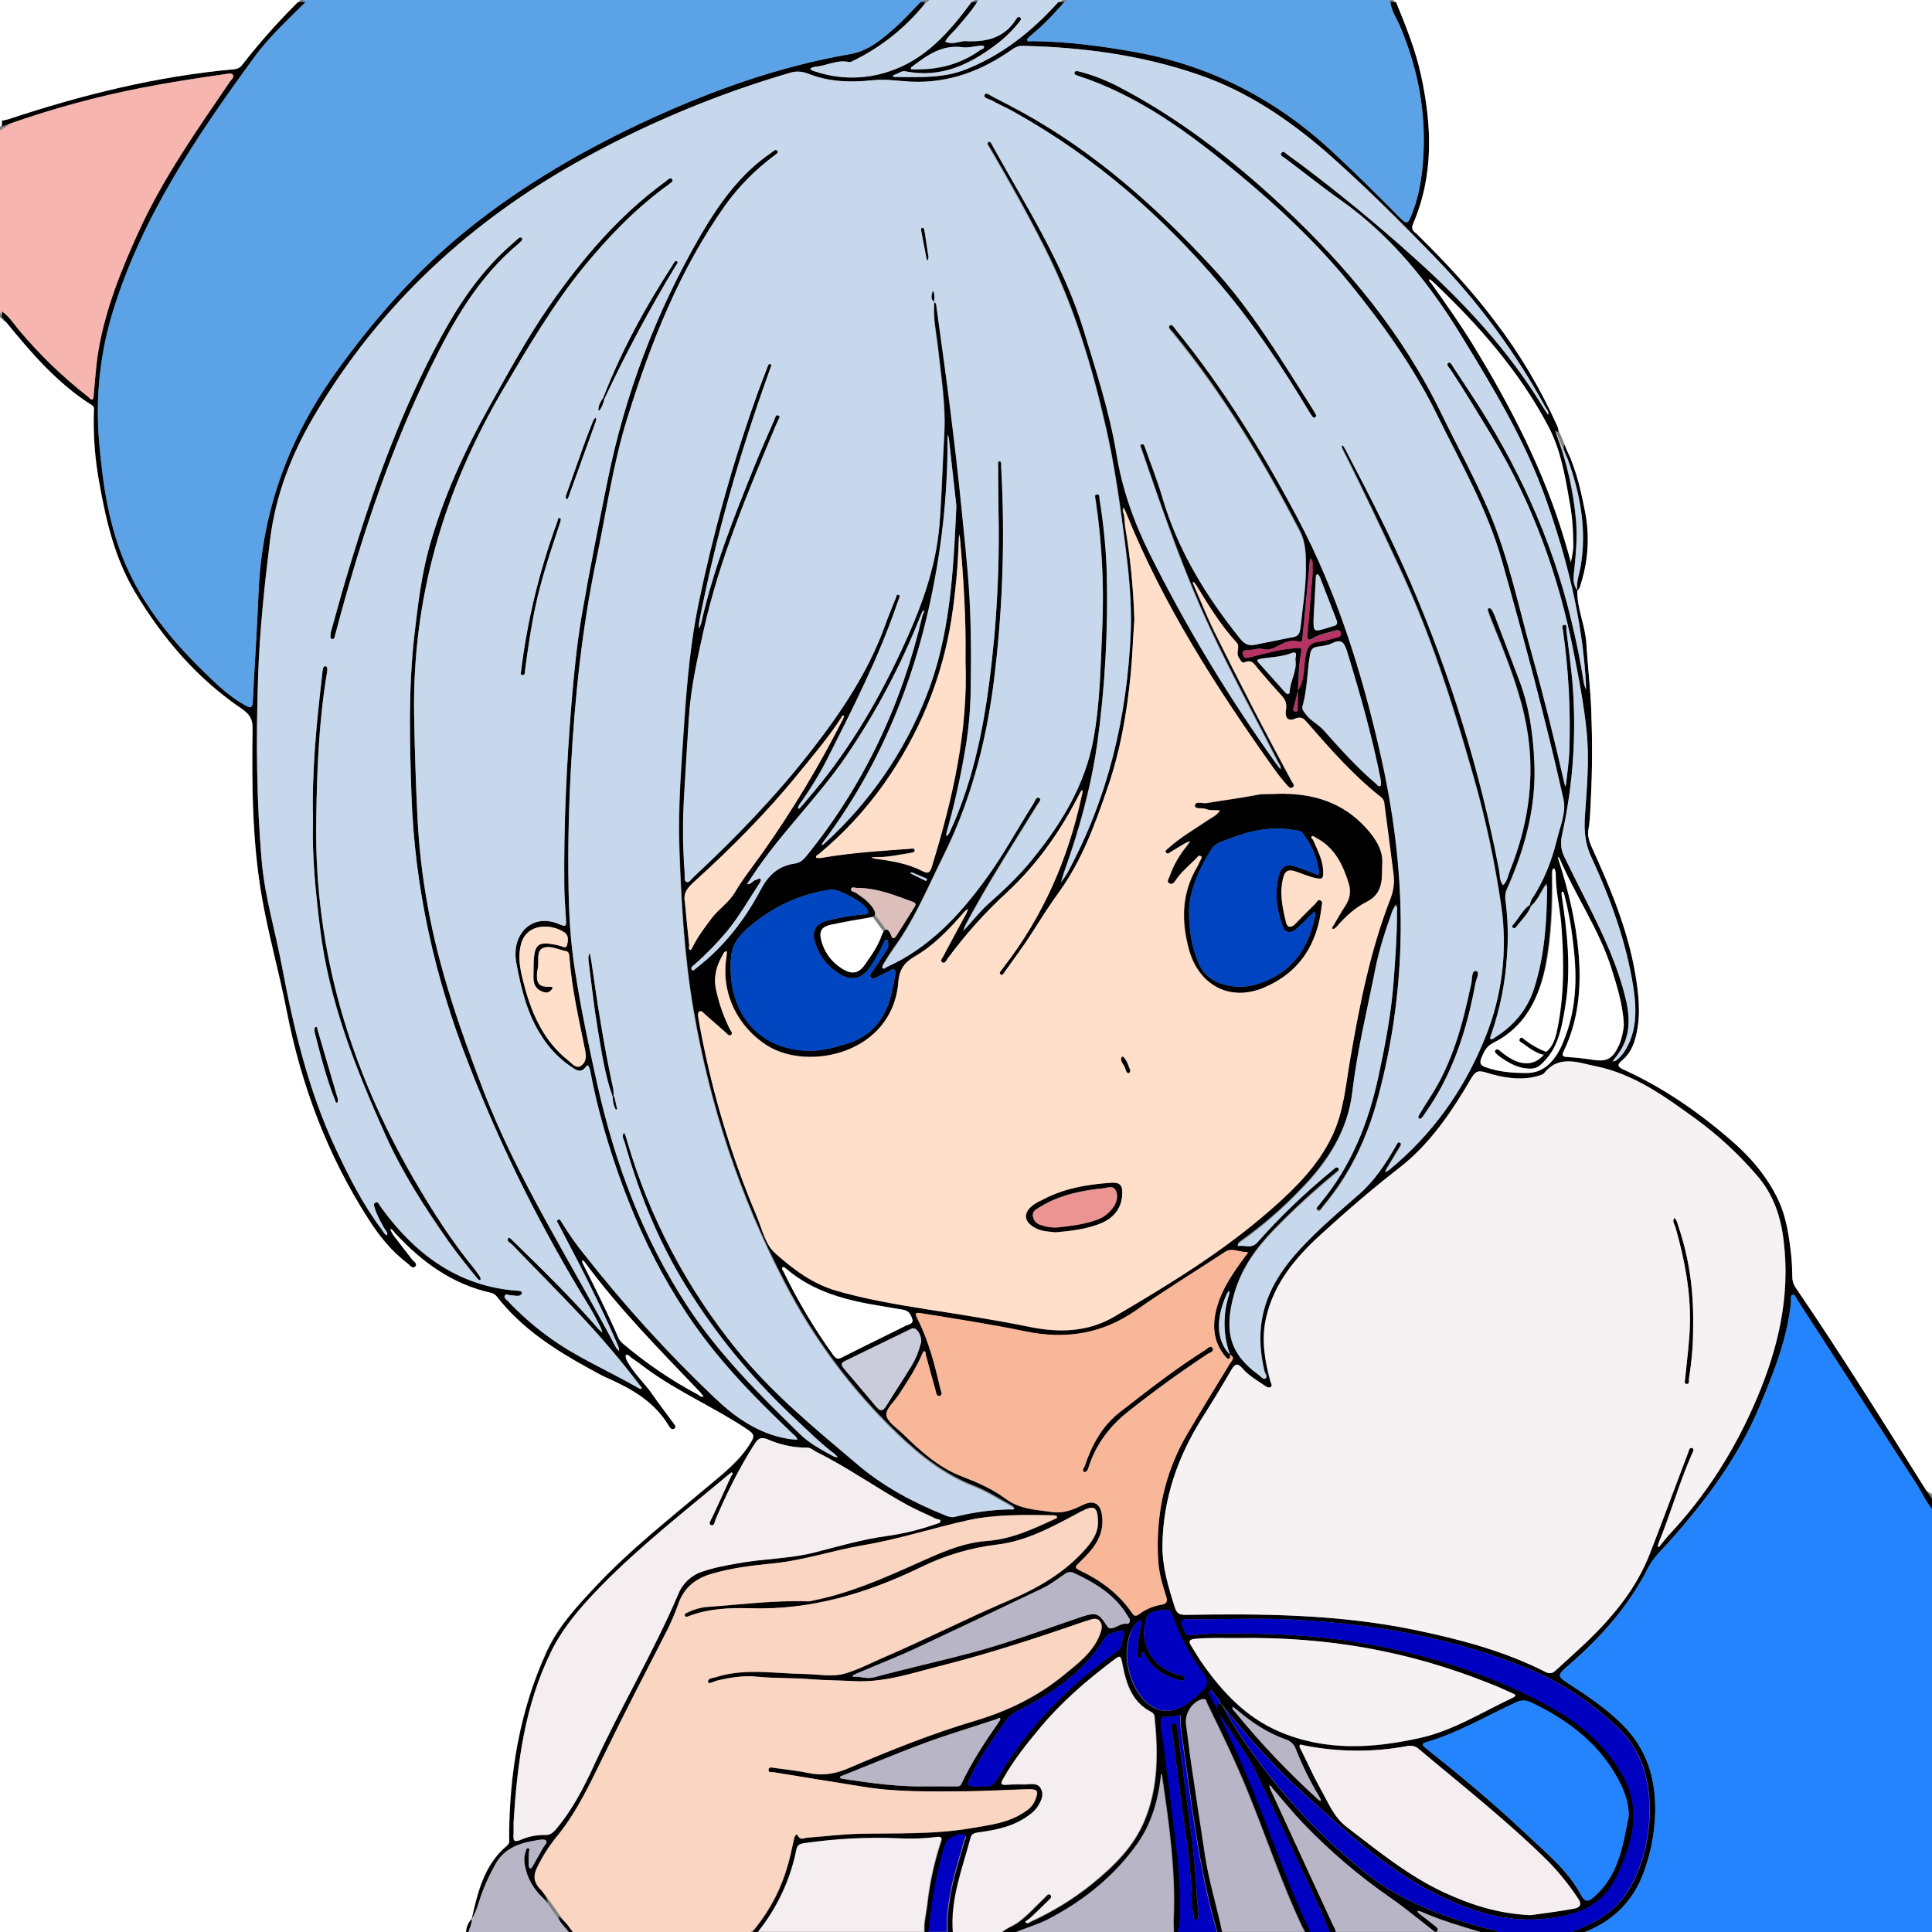 <?xml version="1.0" encoding="utf-8"?>
<!-- Generator: Adobe Illustrator 24.1.0, SVG Export Plug-In . SVG Version: 6.00 Build 0)  -->
<svg version="1.1" baseProfile="tiny" id="图层_1"
	 xmlns="http://www.w3.org/2000/svg" xmlns:xlink="http://www.w3.org/1999/xlink" x="0px" y="0px" viewBox="0 0 1024 1024"
	 xml:space="preserve">
<rect x="0" y="0" width="1024" height="1024" fill="#808080" stroke="none"/>
<g id="图层_1_x5F_复制">
	<g>
		<path d="M1025,801c-3.9-4.3-6.2-9.7-9.3-14.6c-21-32.4-42-64.9-63-97.4c-0.7-1.1-1.3-3-2.5-2.8c-1.5,0.3-0.8,2.3-0.9,3.5
			c-1.9,19.7-9.2,37.7-16.7,55.7c-11.3,27-28.6,50-47.9,71.7c-4,4.4-8.4,8.4-11.2,13.9c-10.2,20-24.7,36.5-41.6,51.1
			c-7,6.1-6.9,6.1,0.7,11c9.4,6.1,18.6,12.4,26.6,20.2c13.3,12.9,18.5,28.7,18.1,47.3c-0.3,10.8-2.3,21.4-6,31.5
			c-6,16.5-17.6,27.3-34.1,32.9h-5c2-1.8,4.6-2.5,7-3.5c10.1-4.5,18.9-10.7,24.5-20.4c7.7-13.3,10.9-28,10.7-43.3
			c-0.2-16.4-5-31.2-17.3-42.6c-13.2-12.3-28-22.6-44.6-29.7c-40.8-17.3-83.8-24.9-127.8-27.1c-17.6-0.9-35.3-0.1-53-0.1
			c-1.9,0-4.7-0.8-5.4,1.2c-0.5,1.4,1.2,3.6,1.8,5.5s2.2,1.8,3.7,1.7c3.1-0.2,6.3-0.8,9.4-0.8c28.6-0.5,57,0.4,85.2,5.7
			c34.9,6.5,68.1,17.3,98.9,35.1c14.7,8.5,26.7,19.7,35,34.5c7.6,13.6,6.8,27.7,1.6,41.8c-4,11-8.5,21.7-19.6,27.7
			c-8.2,4.4-17.2,5.8-26.2,6.5c-18.9,1.3-36.3-4.3-53-12.4c-27.4-13.3-49.5-33.8-71.8-54c-15.7-14.2-29.7-30-42.9-46.5l-1.5-1.5
			c-0.3-2.7-3.1-3.8-4-6.1c-0.2-0.5-0.8-1.2-1.5-0.6c-0.6,0.4-0.8,1.1-0.4,1.7c1.4,2.6,2.8,5.2,4.2,7.8c0.4,0.9,0.8,1.7,1.3,2.6
			c0.9,2.1,1.6,4.3,2.6,6.4c5.6,11.4,10.7,23,15.5,34.8c10.3,25.2,18.8,51.1,30.8,75.6h-3c-0.8-1.4-1.6-2.9-2.3-4.3
			c-11-23.4-19.1-47.9-28.9-71.8c-6.4-15.6-13.7-30.8-21.2-46c-0.4-0.9-0.3-2.8-2.5-2.2c-5.5,1.5-9.4,7.9-8.5,13.6
			c1,6.6,1.6,13.2,2.6,19.7c2.5,16.9,5,33.7,7.6,50.5c2.1,13.7,6.4,26.9,9.1,40.5h-3c0-0.5-0.1-1-0.2-1.5
			c-10-34.7-13.7-70.5-18.9-106.1c-0.4-2.8-0.3-5.6-0.4-8.4c-2.7,0.4-5.5,1.3-8.2,1c-2.8-0.3-2,1.1-2.1,2.5c-0.2,4.5,1,8.8,1.6,13.3
			c1.8,14.4,3.7,28.8,5.4,43.3c1.1,8.9,2.2,17.8,2.7,26.7c0.5,9.8,1.4,19.6-0.9,29.3h-2c0-2.7-0.2-5.3-0.1-8
			c1.1-25.3-2.4-50.3-6.1-75.3c-0.1-0.6-0.2-1.2-0.4-1.8c-0.1,0.7-0.2,1.3-0.2,2c-1.5,12.5-4.9,24.4-12.1,34.8
			c-12.4,17.6-28.7,30.7-47.8,40.6c-6.2,3.2-13,4.8-19.3,7.8h-6c2.5-3,6.3-3.9,9.4-6.1c5.4-4,9.8-9,14.6-13.6
			c0.8-0.7,1.6-2.2,2.8-0.8c0.9,1-0.2,1.8-0.9,2.5c-3.4,3.4-6.9,6.8-10.4,10c-0.7,0.6-2.4,1.3-2,1.8c0.9,1.2,2.1-0.1,3-0.5
			c11.5-5.3,22.3-11.9,32.1-19.8c11.4-9.3,21.9-19.4,27.8-33.4c7.5-17.9,7.3-36.5,5.4-55.4c-0.1-1-0.7-1.9-1.6-2.3
			c-10.2-5.2-13.3-14.7-15.3-24.9c-1.1-5.4-0.9-5.5-5.3-2.2c-14,10.6-27.2,22-38.4,35.5c-7,8.4-13.9,17-19.3,26.6
			c-1.5,2.5-2.1,3.9,1.8,3.5c3.1-0.3,6.3-0.2,9.5-0.2c3.1-0.1,6.8-1,8.5,2.4c1.8,3.5-0.1,6.8-2,9.8c-1.1,1.5-2.4,2.8-3.9,3.8
			c-8.1,6.3-17.7,8.2-27.4,9.5c-2.1,0.3-3.5,0.8-4,2.8c-4.5,16.8-11,33.2-9.3,51.1h-3c-0.7-7.2,0.4-14.2,1.5-21.2
			c1.6-9.6,4.9-18.8,7.3-28.2c0.3-1.1,2-2.3-0.2-3.3c-2.3-1-8.6,2.1-9.5,4.6c-5.2,15.6-7.3,31.8-9.2,48h-2
			c-0.8-5.2,0.7-10.2,1.3-15.3c1.2-11.5,3.7-22.7,7.3-33.7c0.5-1.4,0.7-2.8-2-2.4c-6.8,0.8-13.6,1.1-20.4,0.7
			c-16.7-0.7-33.5,0.2-50.1,2.6c-2.4,0.4-3.5,0.9-4.1,3.7c-3.3,16.3-10.5,31.5-21.1,44.3h-2c-0.6-1.6,0.8-2.4,1.5-3.4
			c7.8-9.8,13.5-21,16.9-33c1.3-4.6,2.3-9.3,3.3-14c0.3-1.2,1.2-3.3,2-1.7c1.5,2.6,3.1,1.3,4.7,1.1c9.4-0.7,18.9-1.9,28.3-2.1
			c19.7-0.4,39.5,0.4,59.1-3c9.9-1.7,20-2.8,28.6-8.9c2.3-1.4,4-3.4,5.1-5.9c2-5,1.4-5.9-3.9-5.8c-11.1,0.3-22.3,1-33.4,1.1
			c-17.9,0.1-35.9,0.5-53.7-2.4c-15.8-2.5-31.7-5.1-47.5-7.7c-1-0.2-2.8,0.4-2.8-1.1c0-2,1.9-1.4,3.1-1.2c6.1,0.8,12.2,1.5,18.2,2.7
			c7.5,1.6,14.3,0.4,21.2-2.6c21.9-9.4,44.1-18.3,67-25.1c17.5-5.2,33.6-13.1,47.7-24.8c7.3-6,14.9-11.7,18.5-21.1
			c0.9-2.4,1.5-5-0.2-7c-1.6-1.9-4-1-6-0.3c-1.3,0.4-2.5,0.7-3.8,1.2c-24.3,8.4-48.8,16.4-73.7,22.7c-15.4,3.9-30.6,9.2-46.7,8.3
			c-7.6-0.4-15.3-0.4-22.9-1c-9.3-0.8-18.7-0.4-27.9-1.3c-7.4-0.8-14.5,0.3-21.7,2c-1.7,0.4-4.6,2.1-4.8,0.9
			c-0.5-2.3,2.7-2.2,4.4-2.8c15.3-4.8,31-1.8,46.6-1.6c7.3,0.1,14.7,1.8,21.8-0.3c6.6-2,12.9-5.2,19.2-8c22.6-9.7,44.4-20.8,67-30.5
			c15.5-6.6,30.1-14.8,41.4-27.9c3.5-4.1,6.4-8.4,6.2-14.2c-0.2-7.8-2-8.8-8.9-5.2c-14.3,7.6-28.7,15.8-45,17.6
			c-14,1.7-27.5,5.8-40.1,12c-28.5,13.8-58,22.7-90.3,21.7c-10.7-0.3-21.9,0.1-32.4,4.1c-0.8,0.3-1.8,0.8-2.2-0.1
			c-0.5-1.2,0.7-1.5,1.6-1.9c3.1-1.5,6.5-2.5,9.9-2.8c17.9-1.3,35.8-3.6,53.8-3c1,0,2-0.2,2.9-0.5c19-3.8,36.6-11.5,54.2-19.4
			c12.1-5.4,24.1-11.1,37.6-12.1c12.8-0.9,24.3-6.2,35.7-11.5c0.6-0.3,1.9-0.4,1.4-1.5c-0.1-0.4-1.1-0.5-1.7-0.6
			c-15.1-0.2-30.5-0.6-45.2,2.6c-18.6,4.1-36.8,10.1-55.8,13.3c-15.9,2.7-31.3,8-47.6,9.6c-11,1.1-22.1,2.4-32.9,5.6
			c-8.3,2.5-14.1,7.1-17.2,15.3c-1.7,4.9-3.7,9.6-6,14.3c-11.4,22.2-22.9,44.4-33.8,66.8c-7.1,14.5-13.9,29.2-24.1,41.9
			c-4.5,5.4-8.3,11.3-11.3,17.6c-1.7,3.6-1.8,6.7,0.9,10.1c1.9,2.4,4.1,4.8,4.8,8c-5.6-4.6-9.8-10.1-11.6-17.2
			c-0.8-3.1-1.3-6.2-0.2-9.3c0.3-0.9,0.3-2.3,1.6-2.1c0.9,0.2,0.3,1.4,0.2,2.2c-0.1,2-0.1,4-0.1,6c0,1-0.1,2.2,1.1,2.5
			c0.3,0.1,1-1.2,1.4-1.9c1.8-3.2,3.6-6.3,5.4-9.5c0.6-1.1,2.2-2.1,1.3-3.4c-0.4-0.6-2.2-0.6-3.3-0.4c-9.5,1.4-18.5,3.7-23.6,13.1
			c-2.4,4.3-4.6,8.8-6.4,13.4c-2.1,5.2-3.1,10.7-6.1,15.6c3.2-14.4,6.7-28.8,18.7-38.9c1.8-1.5,1.2-2.8,1.2-4.3
			c0.1-34.3,5.6-67.5,20-98.8c6.2-13.4,16.3-24.2,26.3-34.8c17.9-19.1,38.5-35.2,58.4-52c8.6-7.2,17.6-14.1,23.5-24
			c2.1-3.4,1.4-4.4-1.6-6.5c-17.5-11.8-37.2-20.1-54.2-32.7c-2.5-1.9-5.1-3.8-7.7-5.6c-0.9-0.6-1.7-2.1-2.8-1.2
			c-0.4,0.3,0.2,2.2,0.7,3.1c3.6,6.6,9.3,11.7,13.5,17.8c3.3,4.8,6.9,9.4,10.3,14.1c0.9,1.2,2.6,2.9,1.3,3.8
			c-1.7,1.3-2.9-1.1-3.6-2.3c-7.8-12.5-19.9-19.1-32.8-24.8c-2.9-1.3-5.6-2.9-8.4-4.4c-18.5-10.1-36.1-21.4-49.3-38.3
			c-0.8-1.1-1.9-1.8-3.2-2.1c-20.7-4.6-36.8-16.5-50.9-31.7c-0.7-0.8-1.2-2-2.5-2.1c0.4,1,0.9,2,1.5,3c3.3,4.4,6.7,8.7,10.1,13.1
			c0.8,1.1,3,2.2,1.8,3.6c-1.6,1.8-2.9-0.6-4.1-1.4c-8.5-6.4-15.1-14.6-20.8-23.5c-21.9-34.1-35.8-71.3-43.5-111
			c-3.9-19.9-9.5-39.5-13-59.5c-5.2-29.6-5.4-59.7-5-89.7c0.1-5-1.6-7.5-5.6-10.3c-23.7-16-41.8-37.2-56.5-61.6
			c-10.7-17.8-15.4-37.4-19-57.6c-2.4-12.7-3.4-25.7-3-38.6c0-1.1,0.4-2.2-0.9-3.1C29.5,202.7,15.2,185.4,1,168v-3
			c3.6,2.5,5.9,6.1,8.6,9.4c11.1,13.3,23.6,25.4,37.2,36c0.7,0.6,1.5,1.9,2.4,1.1c0.5-0.4,0.4-1.8,0.5-2.7
			c0.8-7.9,1.2-15.9,2.6-23.7c3.8-21.8,12-42.1,21.1-62.1c12.9-28.4,30.8-53.8,48.3-79.5c0.8-1.2,2.6-2.5,1.8-3.8
			c-0.7-1.2-2.8-0.6-4.2-0.4c-14.9,2.1-29.7,4.4-44.5,7.3C49.8,51.5,25.1,58.3,1,67v-3c1.1-0.3,2.3-0.5,3.4-0.8
			C43.3,50.3,83,40.4,124,36.7c1.8-0.1,3.5-1,4.5-2.5c9.1-11.7,19-22.8,29.5-33.2h4c-9.5,9.5-19.5,18.6-27.5,29.6
			C104.1,72.4,75.2,115,59.8,165.2c-6.8,22.1-9.2,45.3-7.3,68.4s5.3,46.3,15,67.7c11.1,24.6,29,44.4,48.7,62.5
			c4.2,3.8,8.7,7.2,13.7,10c2.8,1.6,3.9,1.7,4.1-2.1c0.9-19,2.3-37.9,3-56.9c1.7-43.9,16.1-83,41.8-118.5
			c18.6-25.7,39.2-49.6,63.5-70.1c29.2-24.5,61.7-43.9,96-60.2c36-17,73.2-30.6,112.7-37.4c9.1-1.6,16.2-7.6,22.9-13.5
			c5-4.3,9.4-9.4,14.1-14.1h2c-0.1,0.5,0,1.1-0.2,1.4c-10.3,12.6-23.3,22.9-38,30c-0.5,0.4-1.2,0.5-1.8,0.5
			c-6.4-1.5-12.2,2.2-18.3,2.5c-0.8,0.2-1.6,0.5-2.3,1c0.6,0.7,1.5,1.2,2.4,1.4c12.6,4.3,26.3,4.4,39,0.2
			c19.7-6.3,32.4-21.1,44.2-37h3c-3.1,4.9-7,9.2-10.7,13.6c-2.1,2.5-4.8,4.5-6.3,7.5c3.4,1.6,6.7,0.1,10-0.3c0.2,0,0.3,0,0.5,0
			c11,0.6,20.8-1.5,27.1-11.7c0.4-0.7,1.3-1.5,2-0.9c1.1,0.9,0.2,1.7-0.4,2.5c-3.4,4.3-7.4,8.2-11.7,11.5
			c-14.4,11-29.8,18.4-48.7,14.6c-1.8-0.4-4,1.3-6,2c-0.3,0.1-0.5,0.4-0.7,0.6c0.4,0.2,0.8,0.3,1.2,0.4c12.4,0,24.9,0.8,36.8-3.7
			C530.9,29.5,547,16.6,561,1h3c-5.3,6.6-11.3,12.6-17.9,18c-0.7,0.6-1.8,1.6-1.7,2.2c0.3,1.2,1.7,0.6,2.5,0.6
			c18.6,0.2,37,2.6,55.3,5.9c39.5,7.2,73.7,24.8,103,51.8c12.7,11.7,25,24,37.2,36.3c3.3,3.3,4,2.4,5.5-1.3
			c4.9-11.7,6.3-24.1,6.7-36.6c0.6-22.3-3.9-43.6-12.6-64.1c-1.8-4.2-4.6-8.1-5.1-12.8h3c5.2,12.7,10.4,25.5,13.3,39
			c5.8,26.7,6.8,53.1-4.3,78.8c-1.3,3,0.6,3.9,2.1,5.3c15,14.7,29.3,30,41.9,46.9c12.6,16.5,23.2,34.4,31.8,53.3
			c0.6,1.4,1.7,2.9,1.2,4.7l-1.7-0.8c0.2,0.6,0.4,1.2,0.6,1.8c5.6,14.8,9.1,30.4,10.5,46.2c0.7,8.8-0.1,17.5-1,26.2
			c-0.4,3.6-0.9,7.3,1.7,10.5c-0.2,9.6,4.2,18.4,4.8,27.9c0.7,11.8,2.1,23.5,2.6,35.4c0.6,15.6,0.6,31.3-0.2,46.9
			c-0.3,5.3-0.3,10.7-1.2,15.9c-0.7,3.7,0.2,6.7,1.7,10c9.9,21.7,19.1,43.7,23.1,67.4c1.8,10.8,3,21.8,0.3,32.6
			c-1.2,4.9-3.2,9.5-7.2,12.8c-3.3,2.7-2.2,3.8,1,5.2c20.4,9.3,38.7,21.9,55.7,36.5c10.9,9.3,20.2,20,26.2,33c4,8.7,5.4,18.4,6.5,28
			c0.5,4.1,0.6,8.3,0.7,12.5c0,2,0.7,3.9,1.8,5.5c24.4,35.8,47.3,72.6,70.3,109.2c0.9,1.4,1.9,2.7,2.9,4.1L1025,801L1025,801z
			 M687.9,365.9c3.4-5.1,3-11,3.8-16.7c0.7-4.7,1.4-8.6,7.3-9.2c3.2-0.3,6.4-1.5,9.6-2.2c1.2-0.3,2.3-0.8,2-2.3
			c-0.3-1.9-1.6-1.8-3-1.3c-4.1,1.2-8.4,1.9-12.1,4.2c-2.2,1.4-2.8,0.1-2.6-1.7c0.8-10.2,1.8-20.4,2.6-30.7c0.2-2.8,0.2-5.6,0.1-8.5
			c0-0.5-0.7-1-1.1-1.5c-0.1,0.4-0.2,0.9-0.3,1.4c-0.7,7.1-1.3,14.2-2,21.3c-0.6,6.4-1.2,12.8-1.9,19.1c-0.1,1.2,0.2,2.8-2.2,2.2
			c-3.7-1.1-7.1,0.4-10.3,2.1c-2.6,1.4-5.4,2.7-8,2c-3.1-0.9-5.8,0.6-8.8,0.5c-0.8,0-2.9,0.1-2.3,2.2c0.5,1.7,1.3,2.2,3.3,1.7
			c8.3-2.1,16.5-4.5,25.2-5c2.7-0.2,2.8,0.1,2.4,2.3C688.3,352.3,688.3,359.1,687.9,365.9c-0.6,2.9-1.3,5.8-2.1,8.6
			c-0.3,1.2-0.9,2.4,0.9,2.6c1.6,0.1,1-1.4,1.1-2.2C687.9,371.8,687.9,368.9,687.9,365.9z M819.2,557.5c3.3-2.7,4.6-6.6,5.5-10.4
			c4.1-18.7,3.9-37.6,2.5-56.5c-0.7-9.3-3.1-18.3-3-27.7c-0.1-0.9-0.4-1.8-0.7-2.7c-1.2,0.5-1,1.6-1.1,2.5c0,0.7,0,1.3,0,2
			c0.2,15.5-0.4,31-3.2,46.2c-3.2,17.7-10.5,33.2-27.4,41.7c-4,2-5,4.6-6.5,8c-1.4,3.3-0.1,4.3,2.7,5.2c6.9,2.4,14,2.9,21.2,2.9
			c6,0,10.5-2.6,14.1-7.1c3.1-3.8,5-8.2,6.6-12.7c6.2-16.7,6-33.8,3.7-51.1c-0.9-7.9-2.4-15.7-4.4-23.5c-0.2-0.7-0.2-1.8-1.3-1.6
			c-0.2,0.6-0.2,1.2-0.1,1.8c3,19.8,5.2,39.5,1.8,59.6c-1.9,11.3-3.8,22.2-12.9,30.2c-1.5,1.4-3.5,2.2-5.6,2.1
			c-6.4,0-11.4-3-16.2-6.4c-1.1-0.8-3.2-2.4-2.3-3.3c1.4-1.5,2.7,0.7,4,1.5c1.1,0.7,2.1,1.6,3.3,2.3c7.1,4.5,13.8,4,18.3-1.4
			C818.2,558.6,818.7,558.1,819.2,557.5z M651.9,718.1c-3.7-10.3-3.9-21.6-0.4-32.1c0.1-0.6,0.1-1.2,0-1.8c-0.4,0.3-0.7,0.7-1,1.1
			C646,694.6,642.7,708.8,651.9,718.1c0,0.6,0.3,1.5-0.1,1.8c-1.1,1-1.6-0.1-2.3-0.8c-5.8-6.9-7-14.8-5.2-23.3
			c2.4-11.4,8.9-20.6,15.6-29.7c0.5-0.7,2.3-2.5,1-2.4c-3.9,0.2-7.7-2.6-11.6-0.1c-15.7,10.3-31.7,20.1-47.1,30.9
			c-18.1,12.7-37.7,15.6-58.8,11.2c-18.3-3.8-36.8-6.6-55.2-9.6c-3.8-0.6-3,0.7-2,2.8c6,11.8,9.2,24.4,12.2,37.2
			c0.3,1.4,1.5,3.3-0.3,3.8c-1.9,0.5-1.9-2-2.3-3.2c-1.8-6.2-3.4-12.4-5.1-18.6c-0.2-0.7,0.2-1.9-1.1-1.8c-0.3,0-0.6,1-0.9,1.6
			c-3.3,7.7-7.9,14.6-12.4,21.5c-2.4,3.6-6.9,7.5-6.5,10.7c0.5,3.6,5.4,6.7,8.6,9.8c9.2,9,18.7,17.7,30.9,22.5
			c8.3,3.2,16.5,6.7,23.5,11.9c7.6,5.7,15.8,5.9,24.5,7.1c7,1,11.6-1.3,17.1-3.9c5.5-2.6,8.9-0.2,9.7,5.7
			c1.5,11.2-5.1,18.5-12.3,25.3c-2,1.9-2.5,2.5,0.4,3.9c11,5.2,20.6,12.2,27.6,22.4c1.1,1.6,1.9,2.3,3.9,0.8c3.5-2.6,7.5-4.3,11.8-5
			c2.3-0.4,3.6-1.3,2.5-4.5c-2-6.1-3.8-12.4-4.2-18.9c-1.4-24,3.3-46.6,15.6-67.4c7.3-12.4,14.9-24.7,22.4-37
			C652.9,721.3,655,719.6,651.9,718.1L651.9,718.1z M811.3,480.3c-0.2-0.2-0.4-0.4-0.6-0.6c0.2-1,0.5-1.9,0.9-2.8
			c6.7-9.9,10.8-20.8,13.6-32.3c1.7-6.9,4.8-13.9,3.3-20.9C819.2,381.1,807.8,339,796,297c-7.7-27.3-21.9-51.8-34.3-77.1
			c-12.4-25.3-28.7-48-46.3-69.7c-17.5-21.5-37.7-40.4-59-58.1c-25.9-21.5-52.7-41.4-85.2-52c-0.8-0.3-1.9-0.6-1.7-1.5
			c0.3-1.3,1.6-0.9,2.5-0.7c6.6,1.7,12.9,4.1,19,7.1c33,16.9,61.9,39.3,88.9,64.5c34.1,31.9,63.5,67.3,84,109.6
			c8.5,17.5,17.9,34.5,25.5,52.4c10.4,24.7,15.7,51,22.9,76.6c6.2,22.1,11.7,44.4,16.8,66.8c0.2,0.7,0.4,1.4,0.6,2.1
			c0.2-0.6,0.3-1.3,0.4-1.9c0.6-5.8,1.5-11.5,1.7-17.3c0.7-21.3-0.4-42.6-3.4-63.7c-0.1-1-1-2.7,0.6-2.9c1.8-0.2,1.1,1.6,1.2,2.6
			c1.4,12.2,3.3,24.4,3.8,36.6c1.2,24.1-0.8,48.2-6,71.7c-1,4.3-0.8,8.1,1.1,12c4.2,8.5,8.4,17,12.7,25.5
			c8.1,16.1,15.7,32.4,19.9,50c2.5,10.5,2.4,20.5-4.4,29.5c-0.9,1.1-1.7,2.3-2.6,3.4c2,0.2,2.9-1.4,4.1-2.4c0.7-0.7,1.3-1.5,1.9-2.3
			c7.1-10.8,6.8-22.6,5-34.6c-3.8-24.2-12.1-46.9-22.3-69c-3.5-7.5-3.9-14.6-3.3-22.5c1-14.4,2.3-28.9,0.9-43.4
			c-1.4-14.5-4.2-28.8-7-43c-8-40.5-21.8-78.7-43.2-114.1c-7.2-11.8-14.3-23.7-21.9-35.2c-0.7-1.1-2.7-2.7-1.2-3.7
			c1.1-0.8,2.1,1.6,2.9,2.8c2.9,4.3,5.7,8.6,8.5,12.9c24.7,37.2,43.3,77.2,53.7,120.7c2.7,11.1,5,22.3,6.7,33.5
			c0.3,1.1,0.6,2.2,1.1,3.3c0-1,0-2,0-3.1c-1.9-33.9-10.1-66.5-21.4-98.3c-10.9-30.6-27.6-58.3-44.5-85.9c-17-27.9-37-52.9-63.9-72
			c-10.2-7.2-19.9-15-29.9-22.5c-0.9-0.7-2.7-1.2-1.8-2.5c1.1-1.7,2.3,0.1,3.3,0.8c2.3,1.6,4.6,3.3,6.9,5
			c20.6,15.5,40.5,31.8,59.7,49.1c26.6,23.8,50.6,49.5,69.1,80.1c0.8,1.3,1.6,2.4,2.4,3.7c0.7-1.8-0.8-3-1.5-4.3
			c-15.8-28.9-35.4-55.5-58.3-79.1c-18.8-19.4-37.9-38.5-58.2-56.3c-20-17.2-41.5-31.7-66.6-40.4c-30.5-10.6-62-14.8-94.1-15.5
			c-2.4,0-4.1,1-5.9,2.3c-15.8,11-33,17.5-52.6,16.7c-6.8-0.3-13.7-1.5-20.4-0.8c-11.9,1.3-23.5,1-34.7-3.5c-3-1.2-6.4-1.4-9.5-0.4
			C381.4,49.5,345.3,64.4,311.2,83c-60.8,33-110,78.2-145.1,138.1c-11.7,20-20,41.4-22.9,64.6c-3,24.3-5.6,48.7-6.4,73.1
			c-1.1,32.8-0.9,65.6,2,98.4c1.7,18.7,7.2,36.5,10.6,54.8c6.3,33.3,14.1,66.1,28.6,97c7,14.8,14.3,29.4,24.2,42.5
			c0.9,1.2,1.4,2.7,3,3.2c0.5-1.7-1-2.6-1.6-3.8c-1.8-3.4-3.8-6.6-4.9-10.4c-0.3-1.1-1.1-2.4,0.3-3.1c1.5-0.7,1.8,1,2.5,1.8
			c0.5,0.6,0.9,1.4,1.4,2c17.2,23.2,38.8,39.6,68.6,42.7c1.8,0.2,5.4,0,5.1,1.4c-0.7,2.5-3.8,1.2-6,1.2c-1.1,0-2.5-1.1-3.1,0.3
			c-0.5,1.2,0.9,2,1.7,2.8c6.4,6.8,13.4,13,20.9,18.5c15.1,11.2,32.4,18.4,48.5,27.7c0.4,0.2,1.2,0.5,1.3,0.4c0.6-0.9-0.4-1.4-0.8-2
			c-10.2-13.4-21.1-26.2-32.7-38.4c-11.4-12.1-23.2-23.9-34.7-35.9c-1-1.1-3.5-2-2.3-3.7c0.6-0.8,2.3,1.4,3.3,2.3
			c15.3,14.9,30.5,29.8,44.5,45.9c0.7,0.7,1.4,1.3,2.1,1.9c-0.2-0.9-0.5-1.7-0.9-2.6c-1.8-3.5-3.6-7.1-5.6-10.5
			c-25.3-41-46.9-84.1-64.3-129c-18.1-46-28.7-93.5-30.4-142.7c-1-28.7-1.7-57.6,1.7-86.3c1.8-15.2,3.6-30.3,7.7-45.1
			c7.4-26.4,18.7-51.1,32.1-75c10.1-18.1,20-36.3,31.9-53.4c17.2-24.7,36.5-47.4,61-65.3c1.1-0.8,2.7-2.7,3.7-1.5
			c1.1,1.4-1.2,2.2-2.1,3.2c-0.3,0.2-0.5,0.4-0.8,0.5c-16.8,12.3-31,27.1-44.1,43.1c-16.4,20.2-29.4,42.5-42.6,64.8
			c-31.3,53.3-48.1,110.3-47.1,172.4c0.3,18.3,0.9,36.6,1.8,54.9c0.8,15.6,2.6,31,5.4,46.4c6,33.5,17.2,65.5,29.3,97.2
			c18.5,48.3,46.7,91.5,70.6,137c0.5,0.6,1,1.2,1.6,1.7c-0.1-0.8-0.2-1.5-0.4-2.3c-6.5-15.3-13.8-30.2-21.3-44.9
			c-3.5-6.8-7.1-13.5-10.6-20.3c-0.3-0.6-1.2-1.6-0.1-2.1c0.9-0.5,1.4,0.4,1.8,1.2c3.8,6.2,7.9,12.1,12.5,17.7
			c21,26.7,43.9,51.9,68.5,75.3c11,10.5,23.4,19.3,39.1,21.9c1.6,0.3,3.3,0.3,4.9,0.5c-0.3-1.8-1.9-2.5-3-3.7
			c-14.3-13.7-28.4-27.7-40.9-43.2c-28.4-35.1-46.3-75.4-58.7-118.4c-2.8-9.9-5.2-19.8-7.1-29.9c-0.6-3.1-1.5-3.8-2.2-2.7
			c-2.8,4.1-5.6,1.8-8.1,0.1c-6.2-4.2-11.5-9.7-15.5-16.1c-7.7-11.7-10.8-25-13.4-38.6c-3-15.6,8.6-27.3,23.3-20.5
			c3.5,1.6,3.1-0.4,3-2.5c-0.3-6.2-0.9-12.3-0.9-18.5c-0.3-32.1,1.2-64.2,3.8-96.2c1.3-15.5,2.8-31.1,5.4-46.4
			c4.1-23.9,8.9-47.8,13.7-71.6c9.2-45.6,25.7-89.4,49-129.6c9.9-17,21.2-33.1,37.9-44.4c0.9-0.6,2.2-2.3,3.2-0.8
			c0.7,1-1.1,1.8-1.9,2.5c-9.9,7.4-18.6,16.2-25.8,26.2c-24.3,34.4-39.5,72.9-51.9,112.8c-7.6,24.3-11.1,49.6-16.3,74.5
			c-7.7,36.8-11.6,73.9-13.6,111.3c-1.3,24.3-1.8,48.6-1,72.9c0.4,11.4,1.4,22.9,3.2,34.2c3.1,20.1,7.3,40,11.7,59.8
			c9.3,42,24.2,81.8,47.9,118.1c16.7,25.5,38.1,46.7,59.6,67.7c5.1,5,11.5,8.4,17.8,11.8c0.7,0.3,1.4,0.5,2.2,0.6
			c-0.4-0.7-0.9-1.3-1.5-1.8c-7.4-5.5-13.8-12-20.5-18.2c-21-19.5-39.6-41.6-55.1-65.7c-16.4-25.1-27.7-52.5-35.8-81.3
			c-0.4-1.5-1.7-3.1-0.6-4.7c0.4-0.6,0.7-0.3,2,4.3c11.8,40.3,31.6,77.8,58.1,110.4c18.7,23.1,41.5,41.8,64,60.8
			c13.8,11.7,29.4,20,46,26.7c1.9,0.8,3.7,1.5,5.8,0.9c9.5-2.4,19.3-3.7,29.1-3.9c0.7,0,1.9,0.4,2.1-0.6c0.1-0.5-0.8-1.4-1.5-1.7
			c-6.6-3.6-13-7.7-19.9-10.4c-15.7-6.1-28.5-16.3-40.4-27.7c-24.3-23.3-44.5-50.5-59.9-80.4c-23.7-45.5-39.5-93.5-48.2-144.1
			c-4.9-28.5-6.5-57.1-7.5-85.8c-0.8-22.8,1.2-45.5,2.7-68.3c1.4-20.5,3.3-41,7.4-61.1c7.6-36.7,17.6-72.9,30.1-108.3
			c2.1-6,4.4-11.8,6.6-17.7c0.3-0.7,0.5-1.8,1.6-1.4c0.8,0.3,0.2,1.2,0,1.8c-0.3,0.9-0.7,1.9-1,2.8c-15.5,43.2-28.2,87.2-36.9,132.3
			c-0.1,1.1-0.1,2.2,0.1,3.2c0.4-0.9,0.7-1.8,1-2.8c6.4-28.4,17-55.3,27.8-82.1c3.5-8.6,7.2-17.1,11-25.7c0.4-1,0.8-2.9,2-2.4
			c1.9,0.8-0.2,2.2-0.2,3.3c0,0.4-0.5,0.9-0.7,1.3c-15,35.9-30.3,71.7-38.7,109.9c-3.3,15-6.7,30-7.7,45.5
			c-0.9,13.6-1.7,27.2-2.5,40.8c-0.9,14.1-0.8,28.3,0.3,42.5c0.1,1.4-0.5,3.5,1,4c1.4,0.5,2.4-1.4,3.5-2.4
			c22.4-20.9,43.7-42.9,62.6-67.2c15.9-20.4,30.2-41.7,39-66.1c1.8-5,3.8-9.9,5.8-14.8c0.3-0.7,0.3-2.1,1.3-1.7
			c1.5,0.4,0.3,1.6,0.2,2.5c-0.2,0.6-0.4,1.3-0.7,1.9c-9.8,28.8-23.6,55.8-37.2,82.8c-4.3,8.4-9.3,16.5-14.8,24.2
			c-0.4,0.5-0.8,1.6-0.7,1.7c1.1,0.7,1.3-0.5,1.8-1c1.1-1,2-2.2,3-3.4c20.5-23.6,36.5-50.1,49.7-78.4c10.1-21.6,18.6-43.6,20.5-67.6
			c1.2-15.8,1.6-31.6,2.5-47.3c0.9-15.3-1.6-30.1-3.2-45c-0.9-8.5-3-17.1-2-25.8h-0.1c0.3,0.4,0.9,0.7,0.9,1.1c2.5,18,5,36,7.3,54.1
			c2.3,18.4,4.5,36.8,6.3,55.3c1.3,12.7,2.6,25.4,3.6,38.1c1.5,20.1,1.5,40.3,1.1,60.4c-0.3,10.5-1.4,20.9-3.3,31.1
			c-2.4,13.8-5.5,27.5-9.3,41c-0.2,0.7-0.5,1.5,0.1,2.2c0.5-0.6,1-1.3,1.4-2c1.6-3.6,3.3-7.3,4.7-11c11.7-29.9,16-61.3,19-92.9
			c1.9-22.1,2.7-44.2,2.2-66.3c-0.1-7.8-0.1-15.7-0.2-23.5c0-1.1-0.3-3.1,0.7-3.1c1.2,0,0.9,1.9,0.9,2.9
			c2.2,38.9,0.8,77.9-4.2,116.5c-4.2,31.3-12.2,61.4-26.4,90c-8.2,16.5-15.2,33.6-26.1,48.6c-1.9,2.7-3.7,5.5-5.4,8.3
			c-0.4,0.7-1.1,1.9-0.9,2.2c0.9,1.1,1.8-0.2,2.6-0.5c22.4-10.1,38.6-27.6,52.6-46.9c9.2-12.7,16.8-26.7,25.2-40
			c0.7-1.1,1.2-3.6,2.9-2.5c1.4,0.9-0.5,2.6-1.1,3.7c-3.6,5.9-7.4,11.8-11,17.7c-9.4,15.1-18.6,30.2-27,45.9c-0.5,1-0.9,2-1.2,3.1
			c0.7-0.8,1.4-1.7,2.2-2.5c3.7-4,7.1-8.4,11.2-12c8.1-7.2,16-14.6,22.8-23c15.6-19.1,28.4-39.8,32.8-64.4c3.5-19.3,3.7-39,4.6-58.6
			c1-22.8-0.2-45.6-3.6-68.1c-0.2-1.1-0.8-2.6,0.9-2.8c1.4-0.2,1.1,1.3,1.2,2.2c2.2,13.3,3.5,26.7,3.9,40.1
			c0.7,29.9-0.9,59.8-5,89.5c-3.3,23.4-9.6,46.2-17.6,68.5c-0.6,1.8-1.1,3.6-1.7,5.4c1.2-1.6,2.3-3.2,3.3-4.8
			c21.7-39.9,31.8-82.8,33.7-128c0.6-15.8-1.1-31.5-3.1-47.2c-2.6-20.2-5.4-40.3-9.9-60.2c-7.5-33-17.1-65.3-32.5-95.7
			c-9.1-18.1-19-35.7-29.2-53.2c-0.6-1-2.1-2.5-0.6-3.4c0.9-0.6,1.7,1.3,2.2,2.3c17.6,31.7,37.4,62.3,48.1,97.4
			c6.6,21.6,13.7,43.2,17.4,65.5c3,18.7,9.3,36.3,17.6,53c19.4,38.9,41.9,76.2,67.3,111.6c0.7,0.9,1.4,1.8,2.1,2.7
			c0.3-1.4-0.7-2.3-1.2-3.3c-14-27.6-29.1-54.6-41.5-83c-11.8-27.2-21.4-55.2-31-83.2c-0.3-1-1.4-2.3,0.3-2.8
			c1.1-0.3,1.3,1.2,1.7,2.1c2.9,8.4,6.3,16.8,8.8,25.3c8.2,28.4,23.2,52.9,41.6,75.8c2.2,2.7,4.4,3.7,7.6,3.1
			c7-1.4,13.9-2.8,20.9-4.2c2.7-0.5,3.2-2.9,3.4-5c1.1-10.6,2.9-21.1,2.8-31.7c0-6.3,0.1-12.8-3.2-19.1
			c-19.2-37.1-40.7-72.7-67.2-105.1c-0.9-1.1-3.2-2.9-1.7-4.1c1.3-1.1,2.5,1.4,3.5,2.6c25.2,30.9,45.8,64.7,64.4,99.8
			c20.8,39.3,33.9,81.5,43.7,124.6c6.6,29.1,10.6,58.7,10.8,88.7c0.2,31.7-3.9,63.2-12.1,93.8c-5.7,21.3-14.8,40.7-29.1,57.6
			c-0.8,1-1.6,2.9-2.9,2c-1.4-1,0.3-2.2,1-3.2c0.2-0.3,0.4-0.5,0.6-0.8c16.2-19.5,25.3-42.1,30.6-66.6c3.6-16.7,6.8-33.3,8.1-50.4
			c0.9-12.4,1.9-24.9,1.8-37.4c0-1.1,0.5-2.4-0.8-3.2c-0.6,0.9-1.1,1.9-1.6,2.9c-3.6,10.1-7,20.3-9.1,30.9
			c-4.3,21.7-9.6,43.2-12.2,65.3c-2.4,20.4-13.1,37-27.2,51.4c-9.6,10.1-20.2,19.3-31.6,27.4c-2.3,1.6-2.3,2.5-1.1,2.4
			c3.3-0.4,6.6,1.7,9.9-2.1c12.1-13.7,25.4-26.4,39.6-38c0.9-0.7,2.1-2.4,3.2-0.9c0.8,1-0.8,1.9-1.7,2.7
			c-11.5,9.4-22.4,19.5-32.7,30.1c-9.4,9.7-17.2,20.5-21,33.9c-5.6,19.9-2.1,31.8,13.2,42.8c1.1,0.8,2.2,2.4,3.3,1.8
			c1.6-0.8-0.1-2.3-0.4-3.5c-2.2-9.3-3-18.7-1.3-28.1c3.3-18.4,14.7-32,27.5-44.5c7.7-7.6,16-14.6,24.1-21.7
			c8.3-7.3,14.1-16.3,19.5-25.7c0.5-0.8,0.9-2.2,2-1.5c1.1,0.6,0.3,1.7-0.2,2.6c-2.2,3.7-4.5,7.4-6.7,11.1c-0.4,0.6-0.6,1.3-1,2
			c0.7-0.3,1.4-0.7,2-1.1c23-18.8,39.8-42.4,50.9-69.8c9.1-22.1,12.1-46.2,8.7-69.8c-3.4-23.1-8.2-45.9-14.6-68.3
			c-10.7-37.7-22.5-75-39.1-110.7c-9.9-21.2-19.8-42.4-30.4-63.3c-0.3-0.7-0.5-1.5-0.6-2.2c1.1-0.1,1.3,0.8,1.7,1.5
			c0.5,0.7,0.8,1.4,1.2,2.2c11.9,22.6,23.5,45.4,33.7,68.9c21.1,48.9,36.9,100,46.9,152.3c0.5,2.7,0.2,5.7,2.1,8.1
			c2.4-1.9,2.6-4.9,3.6-7.4c10.8-26.7,14.1-54.1,7.7-82.3c-4-17.6-10.9-34.2-17.6-50.9c-0.6-1.5-1.2-3.1-1.7-4.7
			c-0.2-0.7-0.1-1.4,0.7-1.5c0.5,0,0.9,0.2,1.2,0.6c0.6,1,1.1,2,1.6,3.1c4.4,11.5,8.7,23,13.1,34.5c5.3,13.8,7.3,28.3,8,43
			c1.2,23.9-4.9,46.3-14.5,67.9c-0.9,1.8-1.1,3.8-0.8,5.7c1.3,9.9,1.6,19.9,0.8,29.9c-0.9,14.1-3.7,28-8.3,41.3
			c-0.3,0.7-0.8,2-0.5,2.2c0.9,0.7,1.7-0.2,2.5-0.7c9.9-6.2,17.1-14.6,20.7-25.9c5.6-17.4,6.7-35.2,6.9-53.3
			c-0.1-0.6-0.2-1.2-0.4-1.7c-0.4,0.4-0.8,0.9-1.2,1.4C816.1,473.9,814.4,477.6,811.3,480.3z M616.2,818.6
			c-0.2,11.6,3.1,22.5,6.6,33.4c1,3.2,2.5,3.9,5.6,3.9c40.6-0.7,81.1-0.3,121.1,7.9c24.1,5,47.8,11.2,69.8,22.4
			c2.6,1.3,4,0.4,5.6-1.1c5.3-4.8,10.6-9.6,15.8-14.5c14.3-13.7,26.7-28.7,33.9-47.3c6.9-17.7,13.4-35.5,20.2-53.3
			c0.4-1,0.6-3.2,2.3-2.4c1.3,0.6,0.1,2.1-0.3,3.1c-6.7,15.3-11.2,31.4-17.5,46.8c-0.3,0.8-0.5,1.5-0.6,2.3c1.1,0.2,1.3-0.8,1.8-1.3
			c1.3-1.5,2.5-3.1,3.8-4.6c20.2-21.4,35.6-45.9,47.1-73.1c11.2-26.5,17.5-53.7,14.1-82.5c-1.6-13-5.8-25.3-14.6-35.4
			c-9.6-11.1-20.4-21.1-32.2-29.7c-16.3-11.8-32.7-23.8-53-27.9c-9.1-1.8-19.4-6.3-27.3,3.6c-0.6,0.8-2,1.1-3.1,1.5
			c-9.5,2.7-18.8,1-27.9-1.8c-3.6-1.1-5.3-0.9-7.4,2.6c-10.4,17.9-22.1,35.3-38.5,48c-14.2,11-27.8,22.8-41,34.8
			c-13.7,12.4-25.5,26.3-29.6,45c-2.5,11.2-0.6,22.4,2.4,33.4c0.3,1,1.4,2.2-0.1,3c-0.9,0.5-1.9-0.1-2.8-0.7
			c-4.1-2.9-8.6-5.3-11.8-9.1c-3-3.5-4.3-2.3-6.2,0.9c-5,8.6-10.2,17.1-15.5,25.5C624.2,772.3,616.6,794.3,616.2,818.6z
			 M601.3,328.3c-0.7,9.3-1,19-1.9,28.6c-2,20.6-5.5,41-12.3,60.6c-6.6,19.3-13.6,38.5-25.7,55.2c-5.3,7.3-10,14.8-14.8,22.3
			c-4.4,6.9-9.3,13.3-14,20c-0.5,0.8-1.2,2.1-2.2,1.4c-1.1-0.8,0.1-1.7,0.6-2.5c0.3-0.4,0.6-0.8,0.9-1.2
			c21.1-27.2,34.5-57.9,41.6-91.5c0.2-0.9,0.7-1.8,0-2.6c-0.5,0.8-1.1,1.6-1.5,2.5c-9.8,19.3-22.2,36.9-38,51.6
			c-11.8,10.8-22.4,22.7-31.9,35.6c-0.6,0.9-1.2,2.5-2.6,1.7c-1.5-0.9,0-2.1,0.4-3c4.1-7.8,8.3-15.5,12.5-23.2
			c0.3-0.7,0.5-1.4,0.7-2.2c-0.6,0.4-1.2,0.9-1.8,1.5c-7.9,9.1-16.2,17.9-26.6,23.9c-5.6,3.3-8,7.1-8.5,13.5
			c-3,37.6-47.4,47.6-69.7,33.5c-14.7-9.4-24.6-26.8-21.4-47c0.2-1,0.2-1.9,0.2-2.9c-1.5,0-1.8,1.3-2.3,2.2
			c-3.4,5.8-4.9,12-3.3,18.6c1.5,7,3.9,13.7,7,20.1c0.5,1.1,2.1,2.5,0.8,3.5c-1.1,0.8-2.3-0.9-3.2-1.7c-3.5-3-7-6.2-10.5-9.2
			c-0.9-0.8-2.1-2.5-3.3-1.4c-0.7,0.6-0.4,2.6-0.2,3.8c6.3,35.9,16.6,70.9,30.8,104.4c2.9,6.8,4.5,15.1,9.9,19.8
			c9.3,8.3,19.5,16,31.9,19.7c15.7,4.6,31.8,7.3,47.9,9.9c18.4,3,36.8,5.9,55.1,9.6c15.3,3.1,30.6,2.7,44.4-5.4
			c29.2-17.1,58.2-34.8,83.7-57.3c12.6-11.1,24.5-22.9,31.9-38.5c6.2-13,7.2-27.1,9.6-40.9c5-29,10.7-57.8,21.5-85.4
			c1.5-4.1,2-8.4,1.4-12.7c-1.5-12.3-3.2-24.6-4.8-36.9c0-1.5-0.7-2.9-1.9-3.8c-14.6-11.5-26.8-25.4-38.9-39.3
			c-1.8-2.1-3.2-3.7-6.6-2.2c-3.6,1.6-5.5-0.5-4.8-4.6c0.6-2.6-0.1-5.3-2-7.3c-4.4-4.8-8.7-9.7-12.8-14.6c-1.9-2.3-3.2-5.1-7.1-3.4
			c-1.7,0.7-2.1-1.2-3-2.4c-1.9-2.6,0.8-5.9-1.2-8c-8.6-9.4-15.1-20.1-21.7-30.9c-0.4-0.5-0.8-1-1.3-1.4c-0.4,0.7,0.1,1.2,0.3,1.8
			c3.6,8.2,6.9,16.5,10.8,24.5c13.2,26.7,26.9,53.2,41.1,79.5c0.5,0.9,1.8,2,0.7,3c-1.4,1.3-2.5-0.2-3.3-1.1
			c-2.3-2.6-4.5-5.3-6.5-8.1c-30.7-43.1-59.2-87.4-79-136.8c-0.3-0.7-0.7-1.4-1.2-2.1c-0.2,0.7-0.2,1.5-0.1,2.2
			c1,2.6,0.7,5.3,1.1,7.9C599.1,295.3,600.7,311.8,601.3,328.3z M272.2,966.2c0,2,0.1,4,0,6c-0.2,2.9,0,4.5,3.7,2.9
			c4.1-1.8,8.6-2.7,13.1-2.6c2.6,0.1,4.2-1.2,5.8-3.2c8.8-10.4,14.9-22.5,20.5-34.7c14-30.4,31.2-59.2,44.3-90
			c2.3-5.6,7-9.9,12.7-11.7c6-2.1,12.2-3.2,18.4-4.3c13.7-2.6,27.7-2.4,41.3-5.9c12.4-3.2,24.8-6.8,37.6-8.6
			c8.8-1.2,17.5-3.3,25.9-6.2c1.1-0.4,2.9-0.8,3-1.4c0.2-1.5-1.6-1.1-2.6-1.6c-4.9-2.4-10-4.5-14.8-7.1c-16.4-9-31.7-20-48.5-28.3
			c-1.6-0.8-2.8-2.3-4.9-2.2c-7.2,0-14.2-1.5-20.8-4.4c-3.5-1.5-5.1-0.5-7,2.5c-8.1,12.6-14.6,25.9-20.5,39.6
			c-0.6,1.4-0.7,4.1-2.6,3.3c-1.6-0.7,0.2-2.9,0.8-4.3c3.3-7.2,6.7-14.4,9.9-21.6c0.3-0.6,1.3-1.2,0.4-2c-0.1-0.1-1,0.6-1.5,1
			c-23.2,19.4-47.1,38-68.3,59.7c-9.9,10.2-19.4,21-25.8,33.9C278.1,903.7,274.1,934.7,272.2,966.2z M811.3,1015
			c6.3-0.9,14.5-1.9,22.7-3.4c3-0.5,5.1-1.8,2.3-5.7c-4.5-6.8-9.7-13.1-15.3-18.9c-21.6-21.5-45.6-40.3-68.9-59.9
			c-1.6-1.5-3.8-2.1-6-1.7c-18,3.4-36.4,3.3-54.4-0.2c-0.9-0.2-2.5-0.7-2.7-0.4c-0.7,1.1,0.4,2.1,0.8,3.1
			c3.4,6.8,6.5,13.8,10.2,20.4c4,7,6.8,14.6,13.6,19.9c16.5,12.6,32.5,25.8,51.5,34.7C779.2,1009.2,793.7,1014.1,811.3,1015z
			 M655.2,868.3c-4.5,0.1-13.2-0.4-21.9,0.4c-2.7,0.3-3.6,1.2-2,3.6c2,3.2,3.9,6.5,6.1,9.7c10.7,15.2,23.2,28.4,40.5,35.8
			c24.4,10.5,49.6,9,74.7,3.4c17.6-3.9,32.9-13.7,49.1-21.3c2.7-1.3,0.9-1.9-0.1-2.3c-4.1-1.9-8.1-3.7-12.3-5.3
			C747.6,875.6,704.3,867.3,655.2,868.3z M863.2,962.5c0-8.1-3.1-15.2-6.9-21.7c-10.5-18-26.5-29.7-45-38.5c-2.5-1.3-5.5-1.2-8,0.1
			c-15.8,7.3-30.7,16.2-47.6,21.1c-2.8,0.8-1.4,2,0,3.1c17.8,14.2,35.4,28.7,52,44.4c11,10.4,23,19.9,30.3,33.5
			c1.9,3.6,3.6,3.6,6.3,1.3C857.9,994.4,860.1,978.3,863.2,962.5z M429.6,556.9c6,0.1,12.4-1.7,18.8-3.6
			c12.3-3.6,19.8-11.8,23.3-23.8c1.2-4,1.9-8.1,2.7-12.2c0.2-1.1,0.3-2.7-0.3-3.3c-0.9-0.9-2,0.3-3,0.8c-1.8,0.8-3.6,1.7-5.4,2.6
			c-1.3,0.6-2.8,2-4,0.7c-1.3-1.4,0.4-2.6,1.1-3.7c2-3.2,4.2-6.4,6.3-9.6c0.9-1.4,2-2.7,1.6-4.6c-0.1-0.8,0.3-1.9-0.7-2.1
			s-1.3,0.9-1.6,1.6c-2,4.5-4.5,8.9-7.3,13c-4.2,6-9.5,7.4-15.8,3.7c-6.4-3.7-11.1-9.7-13.3-16.8c-2-6.4,0.4-10.2,7-11.8
			c6-1.5,12-2.5,18.1-3.1c1.4-0.1,3.9,0.3,2.7-2.5c-1.8-4-15.5-11.3-19.6-10.7c-14.6,2.1-28.5,8.1-40.1,17.3
			c-6.4,5.1-12.1,9.9-12.7,19.4C385.4,539.2,404.5,557,429.6,556.9z M511.8,349.9c0.3-21.7-1.1-43.2-3-64.8
			c-0.1-0.6-0.2-1.3-0.3-1.9c-0.1,0.6-0.2,1.1-0.3,1.7c-0.4,14.4-1.7,28.8-3.9,43.1c-5,31.8-17.1,60.8-35.5,87
			c-9.9,14-21.6,26.7-34.8,37.6c-0.6,0.5-1.8,0.8-1.4,1.8c0.2,0.4,1.5,0.3,2.3,0.3c0.8-0.1,1.6-0.2,2.4-0.4c14.9-2.5,30-3.4,45-4.5
			c0.9-0.1,2.3-0.5,2.5,0.7s-1.3,1.3-2.2,1.5c-6.1,0.9-12.1,2.4-18.3,2.2c-0.8,0-1.6,0.1-2.5,0.2c0.7,0.3,1.5,0.6,2.3,0.7
			c8.5,1.1,17,2.5,24.8,6.5c2.9,1.5,4,1,5-2.3C504.9,423.7,513.3,387.6,511.8,349.9L511.8,349.9z M598.8,858.3
			c-0.3-0.4-0.7-1.1-1.1-1.8c-6.6-11.1-17-17.4-28.3-22.7c-1.6-0.9-3.6-0.6-5.1,0.5c-3.8,2.6-7.5,5.5-11.7,7.5
			c-21.9,10.5-43.8,20.9-65.8,31.2c-10.9,5.1-22.2,9.5-33.2,14.2c-0.6,0.3-1.4,0.6-1.6,1.1c-0.2,0.7,0.6,0.4,1,0.4
			c3.4-0.1,6.5,1.3,10.3,0.3c17-4.6,34.2-8.4,51.2-12.9c20-5.3,39.4-12.6,58.9-19.2c8.1-2.7,9.1-1.5,13.4,5c2.1,3.3,6.4-1.6,10-1.3
			C598.2,860.9,599,860.2,598.8,858.3z M367.5,514.4c0.7-0.6,1.5-1.2,2.2-1.8c14.4-11.2,25.3-25.5,33.7-41.4
			c4.2-7.8,9.5-12.3,17.9-13.5c3-0.4,4.9-2.4,6.6-4.6c30.3-37.5,50.1-80,61-126.8c0.2-1,1.4-1.8,0.5-3c-0.5,1-1.1,2-1.5,3.1
			c-10.3,26.1-23.5,51-39.3,74.2c-15.2,22.3-34.9,41-49.7,63.5c-1,1.5-2,3-3,4.5c2.1,0.4,3-1.9,4.7-2.2c0.8-0.2,1.8-1,2.2-0.7
			c0.9,0.5,0.3,1.5-0.1,2.2c-5.8,8.8-11,18-17.7,26.1c-5.3,6.2-11,12.1-17.1,17.4c-0.7,0.6-1.8,1.1-1.4,2.4
			C366.6,514,367,514.1,367.5,514.4z M506.9,268.2c-1.1-9.6-2.5-22.7-4-35.9c-0.1-0.7-0.3-1.4-0.5-2c0,0.7-0.1,1.3-0.1,2
			c0.1,23.4-1.9,46.8-5.9,69.8c-5,28.8-12.8,56.7-24.6,83.4c-9.4,21.6-21.3,42-35.5,60.9c-0.3,0.5-0.6,1.1-0.8,1.6
			c0.5-0.2,1.1-0.5,1.5-0.9c23.8-21.6,42.4-48.4,54.1-78.3C503.3,337.6,505.2,304.8,506.9,268.2L506.9,268.2z M860.6,543
			c-0.6-10.9-3.7-20.5-6.7-30.1c-6.6-20.5-19-38.3-27.4-57.9c-0.2-0.4-0.6-0.6-0.9-0.9c0.1,0.6,0.3,1.3,0.5,1.9
			c5.2,16.3,9.2,32.8,10.6,50.1c1.4,17.7-0.2,34.7-7.8,50.7c-1.5,3.2-0.1,3.4,2,3.5c4.6,0.3,9.1,0.8,13.7,1.5
			c7.5,1.1,10.2-0.7,13.6-7.8C859.5,550.4,860.4,546.8,860.6,543L860.6,543z M363,477.8c0.7,7.7,1.5,15.5,2.3,23.2
			c0.1,0.8-0.7,2.1,0.7,2.4c0.3,0.1,1-1.2,1.3-1.9c2.7-5.4,6.3-10.1,9.9-14.9c3.7-4.9,9.2-8.4,12.3-13.7c4.3-7.3,9.6-13.9,14.5-20.8
			c16-22.6,30.3-46.4,42.8-71.1c0.2-0.6,0.5-1.1,0.6-1.7c-1.2-0.4-1.3,0.7-1.7,1.3c-6.9,10.6-15.1,20.2-23.1,30
			c-16.6,20.4-35.2,39-54.7,56.7C364.6,470.3,362,473.1,363,477.8z M731.8,414.7c-0.1-0.7-0.2-1.4-0.3-2
			c-4.5-22.8-10.9-45.2-17.7-67.4c-1.4-4.6-2.7-6.9-7.8-4.3c-2.4,1.2-5.4,1.5-8.1,1.9c-2.4,0.4-3.3,1.9-3.6,4
			c-1.6,9.1-1.4,18.5-4,27.4c-0.5,1.8,0.8,3,1.8,4.4c2.5,3.4,6.4,5.1,9.2,8.2c8.9,9.9,17.7,19.9,27.9,28.5c0.7,0.6,1.2,1.8,2.4,1.2
			C731.9,416.4,731.8,415.3,731.8,414.7z M833.8,286.6c0-7.3-0.7-14.6-2.1-21.8c-2.3-13.4-4.7-26.9-11.1-39
			c-15.6-29.4-37.3-54-61.3-76.7c-0.5-0.4-1-0.8-1.6-1.2c-0.7,1,0.4,1.5,0.8,2c7.6,10.7,15.2,21.4,22.1,32.6
			c20.2,33,37.9,67.2,48.9,104.5c1.1,3.6,2.1,7.2,3.1,10.9C833.3,294,834.2,290.1,833.8,286.6z M282.8,514.8c0-0.8,0-1.7,0-2.5
			c0.2-12.3,2-13.8,13.7-11.1c1.4,0.3,3.5,2,4.1-0.4c0.5-2.1,0.9-4.9-1.3-6.5c-7-4.9-20.3-5.2-23.2,6.3c-2,8,0.1,15.4,2.1,22.9
			c4.1,15,10.5,28.7,23,38.6c1.9,1.5,4.1,4.5,6.7,2.8c2.5-1.6,3-4.4,2.3-7.9c-3.3-16.5-7.2-33-8.4-49.8c-0.1-1.3-0.2-2.7-1.9-3.1
			c-4.2-0.8-8.7-3.4-12.5-1.4c-2.9,1.5-1.9,6-2.2,9.3c-0.1,1.5-0.6,3-0.6,4.4c-0.2,5.3,1.5,6.8,6.8,6.6c0.4,0,1.1,0,1.3,0.3
			c0.4,0.7-0.2,1.1-0.7,1.6c-1.3,1.4-2.7,1.4-4.5,0.7C282.1,523.5,282.6,519.1,282.8,514.8z M597.1,876.3c0,6.7,1.7,13.3,5,19.2
			c5.7,10.1,16,16,28.2,6.6c2.5-1.9,4.9-4,7.1-6.3c2.5-2.6,2.8-5,0.5-8.3c-7-9.3-12.5-19.6-16.5-30.5c-0.6-1.8-0.8-4.3-3.7-3.8
			c-3.7,0.6-8.9,0.6-9.9,4.1c-1.1,3.8-2.1,8.1-0.9,12.7c2.6,9.9,9,15.5,18.6,17.9c1,0.3,2.7,0.4,2.3,1.9s-1.7,1-2.9,0.7
			c-7.6-2.2-14.1-5.9-17.9-13.1c-1-2-1.5-2.8-1.8,0.2c0,0.6-0.5,1.1-1.1,1.1c-0.1,0-0.2,0-0.2,0c-1.1-0.2-0.9-1.2-0.9-2
			c-0.2-5.1,0.5-10.3,1.9-15.2c0.2-0.8,0.7-2.1-0.5-2.5c-0.5-0.2-1.5,0.6-2,1.2C598.2,864.9,597.4,870.6,597.1,876.3z M492,946.8
			c5.3,0,9.8,0,14.3,0c1.3,0,2.5,0.3,3.3-1.4c5.5-11.6,12.5-22.3,19.8-32.7c0.4-0.5,0.9-1.5,0.7-1.7c-0.7-0.9-1.4,0.1-2.1,0.3
			c-7.2,2.3-14.4,4.7-21.6,7c-20.3,6.4-39.8,14.9-59.5,22.7c-0.7,0.3-1.8,0.3-1.7,1.4c0,0.2,1.1,0.4,1.6,0.5
			C462.1,945.2,477.4,947.2,492,946.8z M415.5,671.5c-0.3,0.1-0.7,0-0.8,0.2c-0.6,0.9,0.3,1.5,0.6,2.2c7.5,15.5,16.3,30.3,26.4,44.3
			c1.8,2.4,2.9,2.1,5.1,0.9c11.1-5.6,22.3-11,33.4-16.6c1.4-0.7,4.1-0.8,3.3-3.5c-0.7-2.2-1.8-4.3-4.5-4.8c-3.9-0.6-7.8-1.4-11.7-2
			c-18.3-2.9-36-7.3-50.6-19.8C416.3,672.1,415.9,671.8,415.5,671.5z M453.9,470.7c-0.9-0.2-2.4-0.6-2.7,0.3
			c-0.6,1.6,1.2,1.6,2.1,2.1c3.5,2.3,6.9,4.6,9.3,8.1c2,3,1.9,4.7-2.2,5.3c-6.7,1.1-13.4,2.3-20,3.7c-4.9,1.1-6.4,3.3-5.1,8.3
			c1.7,6.7,6.2,12.4,12.3,15.7c4.1,2.3,7.7,1.6,10.7-2.7c3.5-5,7.1-10,9.1-15.9c1-2.7,2.8-4.7,4.7-0.3c0.6,1.5,1.4,3.1,3,0.7
			c3.2-5,6.5-10.1,9.6-15.2c0.7-1.1,1.2-2.1-0.9-2.9C474,474.5,464.5,470.5,453.9,470.7z M519.2,946.8c2.8-0.5,6.3,1.2,8.7-3.1
			c16.1-27.8,38.1-50.1,64.1-68.5c3.6-2.5,2.4-6.5,3.6-9.8c0.3-1-1-1.3-1.7-1.1c-3.1,1.1-6.6,1.2-8.6,4.4
			c-11,17.7-27.6,28.8-45.7,38c-2.4,1.1-4.5,2.8-6.1,4.9c-6.6,9.3-13.3,18.6-18.4,28.9C511.9,946.8,511.9,946.8,519.2,946.8z
			 M488.2,711.1c0.1-4.1-2.8-8-5.1-6.9c-11.8,5.7-23.5,11.4-35.2,17.1c-2,0.9-2.4,2-0.9,3.8c5.8,6.8,11.7,13.6,17.4,20.5
			c2.1,2.5,3.5,2.3,5.2-0.4c4.5-7.3,9.3-14.5,13.8-21.9C485.5,719.5,487.2,715.4,488.2,711.1z M309.3,668.2
			c-0.3,0.1-0.6,0.1-0.9,0.1c0.2,0.6,0.4,1.2,0.7,1.8c6.4,12.7,12.8,25.5,18.5,38.6c0.5,1.2,1.3,2.3,2.3,3.2
			c12.3,10.5,25.7,19.6,39.9,27.2c0.9,0.5,1.7,1.6,3.1,1.1c-0.7-0.9-1.3-1.8-2.1-2.6c-21-22-42.5-43.6-60.6-68.2
			C309.9,668.9,309.6,668.5,309.3,668.2z M700.1,954c-0.4-0.7-0.7-1.5-1.2-2.2c-4.7-8-8.8-16.3-12.2-25c-0.8-2.3-2.8-4.1-5.1-4.8
			c-9.8-3.5-18.3-9.1-26.2-15.9c-0.6-0.5-1.3-1-2-1.5c-0.6,1.2,0.5,1.9,1,2.5c13.5,16.6,28.3,32.2,44.2,46.6
			c0.4,0.3,0.8,0.6,1.2,0.9C699.9,954.5,700,954.2,700.1,954z M486.7,36.8c12.1,0,23.1-3.2,33-10.3c0.7-0.5,2.2-0.5,1.8-1.9
			c-0.1-0.3-1.5-0.4-2.2-0.3c-3.1,0.3-6.3,1.3-9.3,0.8c-10.7-1.4-18.5,4.2-26.3,10.1c-0.4,0.3-1,0.7-0.9,1c0.1,1,1,0.5,1.6,0.6
			C485,36.8,485.9,36.8,486.7,36.8z M686.7,349.9c-0.5-1.2,2-5.4-2.6-3.6c-5.2,2-10.6,1.9-16,2.9c-2.5,0.4-1.8,1.2-0.7,2.4
			c4.5,5,9.1,10.1,13.6,15.2c1.3,1.5,2.5,1.5,2.6-0.5C683.9,360.7,687.4,355.9,686.7,349.9z M696.2,328.4c0,6.6,0,6.6,7.5,4.4
			c0.9-0.4,1.9-0.6,2.8-0.9c2.3-0.4,2.6-1.6,1.8-3.5c-2.9-7.4-5.7-14.8-8.6-22.2c-0.3-0.7-1-1.9-1.4-1.8c-0.9,0.1-0.8,1.2-0.9,2.1
			C697,313.3,696.6,320.3,696.2,328.4z M483.4,462.4l-1,0.1c0.2,0.2,0.3,0.5,0.6,0.6c2.6,1.3,5.2,2.6,7.9,3.9c0,0,0.4-0.7,0.6-1.1
			C488.7,464.6,486,463.5,483.4,462.4z"/>
		<path d="M705,1025c-4.5-12.1-10.2-23.7-15.6-35.4c-7.5-16.4-15.4-32.7-23.1-49c-5.5-11.6-13.5-21.6-20.2-32.4
			c-0.4-0.9-0.8-1.7-1.3-2.6c0-1.4,0-2.7,1.8-2.8l1.5,1.5c6.2,12.1,14.1,23.1,22.3,33.9c15.3,20.1,33.1,38.2,52.8,54.1
			c18.8,15.1,40.8,23.4,63.8,29.6c2.7,0.7,5.9,0.7,7.9,3.1h-7c-11.9-3.4-23.7-6.8-35-11.8c-0.6-0.2-1.2-0.3-1.8-0.4
			c0.3,0.6,0.6,1.1,1.1,1.5c2.9,2.3,5.8,4.4,8.6,6.7c0.8,0.6,1.7,1.5,0.9,2.5c-0.9,1.1-1.8,0-2.5-0.5c-7.2-5.6-14.2-11.5-21.7-16.7
			c-17-11.7-32.7-25.1-47-40c-5.6-5.9-10.7-12.2-16.1-18.4c-0.5-0.6-0.6-1.5-1.7-1.5c0.2,0.8,0.4,1.5,0.7,2.2
			c10.9,23.6,21.7,47.2,32.6,70.8c0.8,1.8,2.2,3.4,1.9,5.5H705V1025z"/>
		<path d="M302,1025c-1.5-3.4-5.5-5.1-6-9.2c3.6,2.3,5.9,5.6,8,9.2H302z"/>
		<path d="M250,1016.9c0.3,2.9-1.5,5.3-2,8.1h-1C246.9,1022,248,1019.1,250,1016.9z"/>
		<path d="M836,313.1c-0.6-4.6,1.2-8.8,1.9-13.2c3.3-20.1-0.5-39.2-7.5-58c-0.7-2-2.1-3.9-1.4-6.2c5.9,10.6,8.6,22.3,10.9,34
			c2.8,12.9,2.2,26.4-1.7,39C837.6,310.3,837.5,312,836,313.1z"/>
		<path d="M817.8,559.1c-4.1-1-7.4-3.5-10.7-5.9c-1-0.7-2.9-1.3-1.7-2.8c0.9-1.2,2,0.3,2.8,0.9c3.4,2.6,7.1,4.7,11.1,6.2
			C818.7,558.1,818.2,558.6,817.8,559.1z"/>
		<path d="M635.1,1012.1c0,2.2,0.1,3.1,0,3.9c-0.1,0.9-0.6,1.7-1.5,1.6c-0.3,0-0.7-1-0.8-1.6c-0.5-2.1-0.8-4.2-1-6.4
			c-0.3-16.6-2.6-33-5-49.4c-2.1-14.7-3.8-29.5-5.8-44.2c-0.2-1.3-0.3-2.6,1.2-2.7c1.3-0.1,1.6,1.6,1.8,2.6
			c0.8,5.6,1.5,11.1,2.2,16.7c1.9,14.7,4,29.4,5.8,44.2c1,8.4,1.7,16.8,2.2,25.2C634.2,1005.4,634.6,1008.8,635.1,1012.1z"/>
		<path d="M165.9,434.8c-0.7-26.6,2-52.5,5-78.5c0.1-1.3,0.4-3.5,1.7-3.1c1.4,0.4,0.8,2.6,0.6,4c-4.4,26.3-5.3,52.9-5.6,79.5
			c-0.7,67.5,18.1,129.7,51.6,187.8c9.7,16.8,20.2,33.2,32.5,48.2c0.9,1.2,1.8,2.4,2.6,3.7c0.3,0.5,0.7,1.5,0.5,1.7
			c-0.9,0.8-1.4-0.3-1.9-0.8c-5.3-6.4-10.5-12.9-15.3-19.7c-12.5-17.8-24.3-36.2-33.2-56c-15.8-35.2-30-70.9-34.7-109.7
			C167.3,472.9,165.3,453.7,165.9,434.8z"/>
		<path d="M697.7,220.3c-0.3,0.4-0.5,1-0.8,1.1c-0.5,0-0.9-0.2-1.2-0.5c-0.6-0.8-1.2-1.6-1.7-2.5c-14.1-23.4-29.1-46.2-46.8-67.1
			c-15-17.8-31.4-34.4-49.1-49.7c-18.7-16-38.9-30.1-60.3-42.1c-4-2.3-8.3-4.1-12.4-6.4c-1.4-0.8-4.5-1.2-3.5-2.9
			c0.8-1.6,3.2,0.6,4.7,1.3c5.5,2.8,10.9,5.6,16.3,8.6c37.7,21,69.5,49.2,98.8,80.7c21.6,23.2,37.4,50,54.3,76.4
			C696.6,218.2,697.1,219.2,697.7,220.3z"/>
		<path d="M175.4,335.1c3.2-11.3,6.5-23.7,10.3-35.9c12.6-41.5,27.3-82.1,48-120.3c10.2-18.8,22.1-36.3,38.6-50.3
			c0.6-0.5,1.2-1.1,1.9-1.7c0.7-0.6,1.5-1.7,2.5-0.6c0.6,0.7-0.4,1.4-0.9,2c-0.2,0.2-0.5,0.5-0.7,0.7c-21.6,17.9-35,41.6-47,66.2
			c-20.6,42.2-35.5,86.5-47.8,131.7c-0.9,3.2-1.7,6.4-2.6,9.7c-0.2,0.9-0.3,2.3-1.6,2.1C174.7,338.5,175.3,337.2,175.4,335.1z"/>
		<path d="M752.7,593.1c-1.6-0.4-0.9-1.4-0.4-2.2c1.8-3,3.6-6,5.5-8.9c12.2-18.5,17.6-39.5,22.1-60.8c0.5-2.4,0.1-6.9,2.5-6.5
			c2.3,0.4,0.1,4.3-0.3,6.5c-4.5,24.5-11.9,47.9-26.4,68.5C754.7,590.9,754.1,592.2,752.7,593.1z"/>
		<path d="M319.6,210.7c9.6-24.8,22.3-48,36.8-70.3c0.6-0.9,1.1-2.6,2.3-1.9c1.1,0.6-0.2,1.7-0.6,2.5
			c-13.8,22.8-26.4,46.3-37.7,70.4C320.1,211.1,319.9,210.9,319.6,210.7z"/>
		<path d="M276,356.5c3.3-27.3,9.8-54.2,19.3-80c0.3-0.8,0.2-2.4,1.4-2c0.9,0.3,0.4,1.7,0.1,2.7c-4.8,14.6-9.8,29.1-13,44.2
			c-2.4,11.2-4,22.5-5.5,33.8c-0.1,1.1,0.1,2.7-1.5,2.6C275.5,357.6,276,356.1,276,356.5z"/>
		<path d="M324.7,581.2c-4.1-11.4-5.8-23.4-7.8-35.2c-2-11.7-3.3-23.6-4.8-35.4c-0.2-1.8-0.6-3.8,0.5-5.5c0.3,1.6,0.6,3.2,0.9,4.8
			c3.2,22.6,6.7,45.2,11.6,67.5c0.1,1.2,0.2,2.3,0.1,3.5C325,581,324.9,581.1,324.7,581.2z"/>
		<path d="M166.7,546.9c0.2-1.2-0.4-2.3,0.7-2.5c0.9-0.2,0.8,0.8,0.9,1.4c3.6,12.3,7.2,24.6,10.8,36.9c0.2,0.5,0,1.7-0.3,1.8
			c-0.8,0.3-0.9-0.7-1.1-1.2C172.9,571.3,169.8,558.9,166.7,546.9z"/>
		<path d="M300.4,264.8c-0.9-1.2-0.4-2.3,0-3.4c3.1-8.6,6-17.1,9.1-25.7c1.6-4.4,3.3-8.7,5-13c0.3-0.5,0.7-1,1.2-1.4
			c0.1,0.5,0.5,1,0.4,1.4c-4.9,13.7-9.9,27.3-14.8,41C300.9,264.1,300.7,264.4,300.4,264.8z"/>
		<path d="M811.3,480.3c-1.6,4.3-5,7.3-7.6,10.8c-0.5,0.6-1.2,1.4-2.1,0.8c-1-0.8,0.1-1.5,0.5-2c2.8-3.4,4.8-7.5,8.5-10.2
			C810.9,479.9,811.1,480.1,811.3,480.3z"/>
		<path d="M492.1,136.5c-0.1,0.5-0.3,1.1-0.5,1.7c-0.3-0.5-0.6-1-0.7-1.6c-0.9-4.7-1.8-9.4-2.7-14.1c-0.1-0.6,0.1-1.7,0.3-1.8
			c1-0.2,1.3,0.7,1.5,1.5C490.7,126.9,491.4,131.6,492.1,136.5z"/>
		<path d="M325.2,580.9c0.1,0.1,0.3,0.2,0.4,0.3c0.5,2.2,1,4.4,1.5,6.6c0,0.1-0.4,0.3-0.6,0.5c-1.2-2.1-1.7-4.6-1.7-7
			C324.9,581.1,325,581,325.2,580.9z"/>
		<path d="M320.3,211.3c-0.4,2.2-1.3,4.4-2.6,6.3c0,0.1-0.6-0.1-0.6-0.2c-0.1-2.6,1.2-4.6,2.6-6.7
			C319.9,210.9,320.1,211.1,320.3,211.3z"/>
		<path d="M495,160c-1.8-1.5-1.3-3.4-0.8-5.3c0.1-0.5,0.5-0.4,0.7,0.1C495.3,156.5,495.4,158.3,495,160L495,160z"/>
		<path d="M897.4,702.3c0.1,9.5-0.7,18.9-2.2,28.3c-0.2,1.1,0.6,3.2-1.5,2.9c-1.2-0.2-0.6-1.9-0.5-3.1c0.9-9.6,2.3-19.2,2.5-28.8
			c0.4-17.3-2.9-34.2-7.6-50.9c-0.5-1.6-2-3.3-0.7-5.2c1.5,1.2,1.7,3.1,2.3,4.8C895.2,666.7,897.7,683.5,897.4,702.3z"/>
		<path d="M676.8,420.8c19.1-0.5,34.9,4.4,47.4,18.1c4.9,5.4,9,11.7,8.6,18.5c-0.4,7.2,1.3,15.9-8.3,20.7c-6,3-11.4,7.9-16,13.3
			c-0.5,0.5-1.7,1.3-1.9,1.1c-0.9-0.7,0-1.5,0.4-2.1c1.9-3.3,3.8-6.6,5.9-9.8c2.5-3.8,3.5-7.7,2.1-12.2
			c-3.1-10.1-7.5-19.2-17.4-24.3c-0.7-0.4-1.6-1.3-2.2-0.7c-0.7,0.7,0.5,1.3,0.8,2c2.4,5.6,5.4,11,5.3,17.4c0,2.5-0.3,3.4-3.4,2.8
			c-4.1-0.7-7.8-2.6-11.8-3.8c-3.5-1-5,0-5.9,3.2c-2.3,8.2-0.5,16.1,1.4,24c0.7,3,2.8,2.8,4.8,0.8c3.6-3.7,7.2-7.4,10.9-11
			c0.7-0.8,1.2-2.3,2.7-1.4c1.1,0.6,0.6,1.8,0.5,2.7c-2.1,20.1-11.5,35.3-30.5,43.4c-17.9,7.7-34.8-1-40-20.5
			c-4-14.9-3.8-29.6,4.4-43.4c0.6-1,1.1-2.1,1.5-3.1c0.3-0.9,1.5-1.9,0.6-2.6c-1.3-0.9-2,0.7-2.7,1.4c-3.7,3.6-7.7,6.9-10.6,11.2
			c-0.8,1.2-1.9,2.8-3.6,1.7c-1.5-1-0.2-2.4,0.2-3.6c2.1-6,5.3-11.5,9.3-16.3c0.6-0.8,1.1-1.6,1.6-2.4c-1,0.4-2,0.8-2.9,1.3
			c-2.3,1.3-4.5,2.8-6.8,4.1c-0.9,0.5-2.1,1.9-3,0.7c-0.9-1.2,0.8-1.9,1.5-2.6c6.2-5.6,13.4-9.7,20.3-14.4c2.4-1.6,5.2-2.8,6.8-5.4
			c-2.4-0.2-5.1,0.2-7.3-0.7c-2.1-0.8-6.2,0.2-6-1.9c0.3-2.6,4.1-0.9,6.3-1.3c8.8-1.5,17.7-2.6,26.4-4.3
			C670,420.6,674,421.1,676.8,420.8z M630.2,483c0.1,12.1,1.9,19.9,5,27.3c2.3,5.7,7.2,9.9,13.1,11.4c6.1,1.8,12.7,1.7,18.7-0.3
			c17.5-5.7,26.6-18.5,30-36c0.1-0.6,0.3-1.7,0.1-1.8c-0.9-0.5-1.4,0.5-1.9,1c-2.8,2.6-5.4,5.5-8.3,7.9c-2.9,2.4-5.8,2-7.1-1.7
			c-3.3-9-4.4-18.4-1.7-27.8c1.1-3.6,4.1-5.2,7.9-3.9c3.6,1.2,7.2,2.5,10.7,3.9c1.5,0.6,2.7,1.1,2.4-1.2c-1.1-7.4-4.1-14.4-8.7-20.3
			c-0.8-1-2.3-1.2-3.6-1.4c-12.5-2.4-24.3,0.1-35.9,4.7c-3.1,1.2-6.6,2-8.5,4.9C634.9,461.1,630.3,473.3,630.2,483z"/>
		<path d="M559.4,653.1c-3.5-0.4-7.5-0.4-11.1-2.5c-5.6-3.2-6.1-7.6-0.9-11.8c1.5-1.1,3-2,4.7-2.7c11.5-6.3,24-8.4,36.9-9.3
			c4.7-0.3,6.2,1.3,5.9,6.3c-0.5,8.1-5.3,13-12.5,15.7C575,651.5,567.4,652.4,559.4,653.1z M560.5,650.5c5.9-0.7,13.2-1.4,20.1-3.8
			c4.2-1.3,7.7-4.1,10-7.8c1.5-2.7,2.1-6,0.4-8.5c-1.5-2.2-4.3-0.8-6.5-0.6c-1.5,0.1-3,0.3-4.4,0.5c-10.4,1.4-20.5,4-29.5,9.7
			c-1.7,1-3.6,2.1-3.2,4.6c0.4,2.2,1.9,4,4.1,4.6C554.3,650.3,557.4,650.7,560.5,650.5z"/>
		<path d="M599,567.3c0,0.8-0.2,1.4-1,1.5c-0.4,0-0.8-0.3-1-0.7c-0.3-0.6-0.5-1.2-0.7-1.8c-0.4-2.1-3-3.6-1.9-6.1
			c0.2-0.2,0.6-0.2,0.9-0.1C597.4,562.1,598,564.8,599,567.3z"/>
		<path d="M574.9,780.3c-1.8-0.9-0.4-2.1-0.1-2.9c3.8-11.2,9-21.3,18.7-28.9c14.8-11.5,29.6-23.1,45.5-33.1c1.1-0.7,2.7-2.7,3.7-0.8
			c1,1.7-1.5,2.3-2.6,3c-14.5,9.6-28.6,19.8-42.2,30.6c-9.5,7.6-16.8,16.9-20.7,28.6C576.8,778.1,576.6,779.7,574.9,780.3z"/>
	</g>
</g>
<g id="图层_1_1_">
	<g>
		<path d="M530,1025h6c0.7-0.4,1.5-0.7,2.2-1H531C530.6,1024.3,530.3,1024.6,530,1025z"/>
		<path d="M502,1025h3c0-0.3,0-0.7-0.1-1h-3C502,1024.3,502,1024.7,502,1025z"/>
		<path d="M399,1025h2c0.3-0.3,0.5-0.7,0.8-1h-2.9C398.8,1024.3,398.9,1024.6,399,1025z"/>
		<path d="M622,1025h2c0.1-0.3,0.1-0.7,0.2-1H622C622,1024.3,622,1024.7,622,1025z"/>
		<path d="M490,1025h2c0-0.3,0.1-0.7,0.1-1h-2.2C489.9,1024.3,489.9,1024.7,490,1025z"/>
		<path d="M645,1025h3c-0.1-0.3-0.1-0.7-0.2-1h-2.9C644.9,1024.3,645,1024.7,645,1025z"/>
		<path d="M832,1025h5c0.9-0.3,1.8-0.7,2.7-1h-6.3C832.9,1024.3,832.4,1024.6,832,1025z"/>
		<path d="M1025,796c-0.3-0.5-0.7-0.9-1-1.4v5.2c0.3,0.4,0.6,0.8,1,1.2V796z"/>
		<path d="M692,1025h3c-0.2-0.3-0.3-0.7-0.5-1h-3.1C691.6,1024.3,691.8,1024.7,692,1025z"/>
		<path d="M705,1025h3c0-0.3,0-0.7,0-1h-3.4C704.7,1024.3,704.9,1024.7,705,1025z"/>
		<path d="M788,1025h7c-0.3-0.4-0.7-0.7-1.1-1h-9.4C785.7,1024.3,786.8,1024.7,788,1025z"/>
		<path d="M302,1025h2c-0.2-0.3-0.4-0.7-0.6-1h-1.9C301.6,1024.3,301.8,1024.6,302,1025z"/>
		<path d="M247,1025h1c0.1-0.3,0.1-0.7,0.2-1H247C247,1024.3,247,1024.7,247,1025z"/>
		<path fill="#FFFFFF" d="M310.2,669.3c-0.3-0.4-0.6-0.8-0.9-1.1c-0.3,0.1-0.6,0.1-0.9,0.1c0.2,0.6,0.4,1.2,0.7,1.8
			c6.4,12.7,12.8,25.5,18.5,38.6c0.5,1.2,1.3,2.3,2.3,3.2c12.3,10.5,25.7,19.6,39.9,27.2c0.9,0.5,1.7,1.6,3.1,1.1
			c-0.7-0.9-1.3-1.8-2.1-2.6C349.7,715.5,328.3,693.9,310.2,669.3z"/>
		<path fill="#FFFFFF" d="M759.3,149.2c-0.5-0.4-1-0.8-1.6-1.2c-0.7,1,0.4,1.5,0.8,2c7.6,10.7,15.2,21.4,22.1,32.6
			c20.2,33,37.9,67.2,48.9,104.5c1.1,3.6,2.1,7.2,3.1,10.9c0.8-3.9,1.6-7.8,1.2-11.3c0-7.3-0.7-14.6-2.1-21.8
			c-2.3-13.4-4.7-26.9-11.1-39C805.1,196.5,783.3,171.9,759.3,149.2z"/>
		<path fill="#2384FD" d="M952.7,689.1c-0.7-1.1-1.3-3-2.5-2.8c-1.5,0.3-0.8,2.3-0.9,3.5c-1.9,19.7-9.2,37.7-16.7,55.7
			c-11.3,27-28.6,50-47.9,71.7c-4,4.4-8.4,8.4-11.2,13.9c-10.2,20-24.7,36.5-41.6,51.1c-7,6.1-6.9,6.1,0.7,11
			c9.4,6.1,18.6,12.4,26.6,20.2c13.3,12.9,18.5,28.7,18.1,47.3c-0.3,10.8-2.3,21.4-6,31.5c-5.6,15.6-16.4,26-31.4,31.9H1024V799.8
			c-3.3-4.1-5.5-9-8.3-13.4C994.6,754,973.7,721.5,952.7,689.1z"/>
		<path fill="#C8D8EC" d="M484.2,36.7c0.8,0.1,1.7,0.1,2.5,0c12.1,0,23.1-3.2,33-10.3c0.7-0.5,2.2-0.5,1.8-1.9
			c-0.1-0.3-1.5-0.4-2.2-0.3c-3.1,0.3-6.3,1.3-9.3,0.8c-10.7-1.4-18.5,4.2-26.3,10.1c-0.4,0.3-1,0.7-0.9,1
			C482.7,37.1,483.6,36.7,484.2,36.7z"/>
		<path fill="#F5EEF1" d="M495.9,804.9c-4.9-2.4-10-4.5-14.8-7.1c-16.4-9-31.7-20-48.5-28.3c-1.6-0.8-2.8-2.3-4.9-2.2
			c-7.2,0-14.2-1.5-20.8-4.4c-3.5-1.5-5.1-0.5-7,2.5c-8.1,12.6-14.6,25.9-20.5,39.6c-0.6,1.4-0.7,4.1-2.6,3.3
			c-1.6-0.7,0.2-2.9,0.8-4.3c3.3-7.2,6.7-14.4,9.9-21.6c0.3-0.6,1.3-1.2,0.4-2c-0.1-0.1-1,0.6-1.5,1c-23.2,19.4-47.1,38-68.3,59.7
			c-9.9,10.2-19.4,21-25.8,33.9c-14.2,28.7-18.2,59.8-20.1,91.3c0,2,0.1,4,0,6c-0.2,2.9,0,4.5,3.7,2.9c4.1-1.8,8.6-2.7,13.1-2.6
			c2.6,0.1,4.2-1.2,5.8-3.2c8.8-10.4,14.9-22.5,20.5-34.7c14-30.4,31.2-59.2,44.3-90c2.3-5.6,7-9.9,12.7-11.7
			c6-2.1,12.2-3.2,18.4-4.3c13.7-2.6,27.7-2.4,41.3-5.9c12.4-3.2,24.8-6.8,37.6-8.6c8.8-1.2,17.5-3.3,25.9-6.2
			c1.1-0.4,2.9-0.8,3-1.4C498.7,805,496.8,805.4,495.9,804.9z"/>
		<path fill="#0000C0" d="M863.5,1001.1c7.7-13.3,10.9-28,10.7-43.3c-0.2-16.4-5-31.2-17.3-42.6c-13.2-12.3-28-22.6-44.6-29.7
			c-40.8-17.3-83.8-24.9-127.8-27.1c-17.6-0.9-35.3-0.1-53-0.1c-1.9,0-4.7-0.8-5.4,1.2c-0.5,1.4,1.2,3.6,1.8,5.5s2.2,1.8,3.7,1.7
			c3.1-0.2,6.3-0.8,9.4-0.8c28.6-0.5,57,0.4,85.2,5.7c34.9,6.5,68.1,17.3,98.9,35.1c14.7,8.5,26.7,19.7,35,34.5
			c7.6,13.6,6.8,27.7,1.6,41.8c-4,11-8.5,21.7-19.6,27.7c-8.2,4.4-17.2,5.8-26.2,6.5c-18.9,1.3-36.3-4.3-53-12.4
			c-27.4-13.3-49.5-33.8-71.8-54c-15.7-14.2-29.7-30-42.9-46.5l-1.5-1.5c-0.3-2.7-3.1-3.8-4-6.1c-0.2-0.5-0.8-1.2-1.5-0.6
			c-0.6,0.4-0.8,1.1-0.4,1.7c1.4,2.6,2.8,5.2,4.2,7.8c0-1.4,0-2.7,1.8-2.8l1.5,1.5c6.2,12.1,14.1,23.1,22.3,33.9
			c15.3,20.1,33.1,38.2,52.8,54.1c18.8,15.1,40.8,23.4,63.8,29.6c2.3,0.6,4.8,0.7,6.8,2.1h39.5c1.8-1.1,3.8-1.7,5.7-2.5
			C849.1,1017,857.9,1010.8,863.5,1001.1z"/>
		<path fill="#FFFFFF" d="M791.7,552.6c-4,2-5,4.6-6.5,8c-1.4,3.3-0.1,4.3,2.7,5.2c6.9,2.4,14,2.9,21.2,2.9c6,0,10.5-2.6,14.1-7.1
			c3.1-3.8,5-8.2,6.6-12.7c6.2-16.7,6-33.8,3.7-51.1c-0.9-7.9-2.4-15.7-4.4-23.5c-0.2-0.7-0.2-1.8-1.3-1.6c-0.2,0.6-0.2,1.2-0.1,1.8
			c3,19.8,5.2,39.5,1.8,59.6c-1.9,11.3-3.8,22.2-12.9,30.2c-1.5,1.4-3.5,2.2-5.6,2.1c-6.4,0-11.4-3-16.2-6.4
			c-1.1-0.8-3.2-2.4-2.3-3.3c1.4-1.5,2.7,0.7,4,1.5c1.1,0.7,2.1,1.6,3.3,2.3c7.1,4.5,13.8,4,18.3-1.4c0.5-0.5,1-1.1,1.5-1.6
			c-0.5,0.5-1,1.1-1.5,1.6c-4.1-1-7.4-3.5-10.7-5.9c-1-0.7-2.9-1.3-1.7-2.8c0.9-1.2,2,0.3,2.8,0.9c3.4,2.6,7.1,4.7,11.1,6.2
			c3.3-2.7,4.6-6.6,5.5-10.4c4.1-18.7,3.9-37.6,2.5-56.5c-0.7-9.3-3.1-18.3-3-27.7c-0.1-0.9-0.4-1.8-0.7-2.7c-1.2,0.5-1,1.6-1.1,2.5
			c0,0.7,0,1.3,0,2c0.2,15.5-0.4,31-3.2,46.2C815.9,528.6,808.6,544.1,791.7,552.6z"/>
		<path fill="#C8D8EC" d="M535.9,798.3c-6.6-3.6-13-7.7-19.9-10.4c-15.7-6.1-28.5-16.3-40.4-27.7c-24.3-23.3-44.5-50.5-59.9-80.4
			c-23.7-45.5-39.5-93.5-48.2-144.1c-4.9-28.5-6.5-57.1-7.5-85.8c-0.8-22.8,1.2-45.5,2.7-68.3c1.4-20.5,3.3-41,7.4-61.1
			c7.6-36.7,17.6-72.9,30.1-108.3c2.1-6,4.4-11.8,6.6-17.7c0.3-0.7,0.5-1.8,1.6-1.4c0.8,0.3,0.2,1.2,0,1.8c-0.3,0.9-0.7,1.9-1,2.8
			c-15.5,43.2-28.2,87.2-36.9,132.3c-0.1,1.1-0.1,2.2,0.1,3.2c0.4-0.9,0.7-1.8,1-2.8c6.4-28.4,17-55.3,27.8-82.1
			c3.5-8.6,7.2-17.1,11-25.7c0.4-1,0.8-2.9,2-2.4c1.9,0.8-0.2,2.2-0.2,3.3c0,0.4-0.5,0.9-0.7,1.3c-15,35.9-30.3,71.7-38.7,109.9
			c-3.3,15-6.7,30-7.7,45.5c-0.9,13.6-1.7,27.2-2.5,40.8c-0.9,14.1-0.8,28.3,0.3,42.5c0.1,1.4-0.5,3.5,1,4c1.4,0.5,2.4-1.4,3.5-2.4
			c22.4-20.9,43.7-42.9,62.6-67.2c15.9-20.4,30.2-41.7,39-66.1c1.8-5,3.8-9.9,5.8-14.8c0.3-0.7,0.3-2.1,1.3-1.7
			c1.5,0.4,0.3,1.6,0.2,2.5c-0.2,0.6-0.4,1.3-0.7,1.9c-9.8,28.8-23.6,55.8-37.2,82.8c-4.3,8.4-9.3,16.5-14.8,24.2
			c-0.4,0.5-0.8,1.6-0.7,1.7c1.1,0.7,1.3-0.5,1.8-1c1.1-1,2-2.2,3-3.4c20.5-23.6,36.5-50.1,49.7-78.4C487.5,324,496,302,497.9,278
			c1.2-15.8,1.6-31.6,2.5-47.3c0.9-15.3-1.6-30.1-3.2-45c-0.9-8.5-3-17-2-25.7c0,0,0,0-0.1,0h0.1v0.1c0.3,0.3,0.8,0.7,0.9,1
			c2.5,18,5,36,7.3,54.1c2.3,18.4,4.5,36.8,6.3,55.3c1.3,12.7,2.6,25.4,3.6,38.1c1.5,20.1,1.5,40.3,1.1,60.4
			c-0.3,10.5-1.4,20.9-3.3,31.1c-2.4,13.8-5.5,27.5-9.3,41c-0.2,0.7-0.5,1.5,0.1,2.2c0.5-0.6,1-1.3,1.4-2c1.6-3.6,3.3-7.3,4.7-11
			c11.7-29.9,16-61.3,19-92.9c1.9-22.1,2.7-44.2,2.2-66.3c-0.1-7.8-0.1-15.7-0.2-23.5c0-1.1-0.3-3.1,0.7-3.1c1.2,0,0.9,1.9,0.9,2.9
			c2.2,38.9,0.8,77.9-4.2,116.5c-4.2,31.3-12.2,61.4-26.4,90c-8.2,16.5-15.2,33.6-26.1,48.6c-1.9,2.7-3.7,5.5-5.4,8.3
			c-0.4,0.7-1.1,1.9-0.9,2.2c0.9,1.1,1.8-0.2,2.6-0.5c22.4-10.1,38.6-27.6,52.6-46.9c9.2-12.7,16.8-26.7,25.2-40
			c0.7-1.1,1.2-3.6,2.9-2.5c1.4,0.9-0.5,2.6-1.1,3.7c-3.6,5.9-7.4,11.8-11,17.7c-9.4,15.1-18.6,30.2-27,45.9c-0.5,1-0.9,2-1.2,3.1
			c0.7-0.8,1.4-1.7,2.2-2.5c3.7-4,7.1-8.4,11.2-12c8.1-7.2,16-14.6,22.8-23c15.6-19.1,28.4-39.8,32.8-64.4c3.5-19.3,3.7-39,4.6-58.6
			c1-22.8-0.2-45.6-3.6-68.1c-0.2-1.1-0.8-2.6,0.9-2.8c1.4-0.2,1.1,1.3,1.2,2.2c2.2,13.3,3.5,26.7,3.9,40.1
			c0.7,29.9-0.9,59.8-5,89.5c-3.3,23.4-9.6,46.2-17.6,68.5c-0.6,1.8-1.1,3.6-1.7,5.4c1.2-1.6,2.3-3.2,3.3-4.8
			c21.7-39.9,31.8-82.8,33.7-128c0.6-15.8-1.1-31.5-3.1-47.2c-2.6-20.2-5.4-40.3-9.9-60.2c-7.5-33-17.1-65.3-32.5-95.7
			c-9.1-18.1-19-35.7-29.2-53.2c-0.6-1-2.1-2.5-0.6-3.4c0.9-0.6,1.7,1.3,2.2,2.3c17.6,31.7,37.4,62.3,48.1,97.4
			c6.6,21.6,13.7,43.2,17.4,65.5c3,18.7,9.3,36.3,17.6,53c19.4,38.9,41.9,76.2,67.3,111.6c0.7,0.9,1.4,1.8,2.1,2.7
			c0.3-1.4-0.7-2.3-1.2-3.3c-14-27.6-29.1-54.6-41.5-83c-11.8-27.2-21.4-55.2-31-83.2c-0.3-1-1.4-2.3,0.3-2.8
			c1.1-0.3,1.3,1.2,1.7,2.1c2.9,8.4,6.3,16.8,8.8,25.3c8.2,28.4,23.2,52.9,41.6,75.8c2.2,2.7,4.4,3.7,7.6,3.1
			c7-1.4,13.9-2.8,20.9-4.2c2.7-0.5,3.2-2.9,3.4-5c1.1-10.6,2.9-21.1,2.8-31.7c0-6.3,0.1-12.8-3.2-19.1
			c-19.2-37.1-40.7-72.7-67.2-105.1c-0.9-1.1-3.2-2.9-1.7-4.1c1.3-1.1,2.5,1.4,3.5,2.6c25.2,30.9,45.8,64.7,64.4,99.8
			c20.8,39.3,33.9,81.5,43.7,124.6c6.6,29.1,10.6,58.7,10.8,88.7c0.2,31.7-3.9,63.2-12.1,93.8c-5.7,21.3-14.8,40.7-29.1,57.6
			c-0.8,1-1.6,2.9-2.9,2c-1.4-1,0.3-2.2,1-3.2c0.2-0.3,0.4-0.5,0.6-0.8c16.2-19.5,25.3-42.1,30.6-66.6c3.6-16.7,6.8-33.3,8.1-50.4
			c0.9-12.4,1.9-24.9,1.8-37.4c0-1.1,0.5-2.4-0.8-3.2c-0.6,0.9-1.1,1.9-1.6,2.9c-3.6,10.1-7,20.3-9.1,30.9
			c-4.3,21.7-9.6,43.2-12.2,65.3c-2.4,20.4-13.1,37-27.2,51.4c-9.6,10.1-20.2,19.3-31.6,27.4c-2.3,1.6-2.3,2.5-1.1,2.4
			c3.3-0.4,6.6,1.7,9.9-2.1c12.1-13.7,25.4-26.4,39.6-38c0.9-0.7,2.1-2.4,3.2-0.9c0.8,1-0.8,1.9-1.7,2.7
			c-11.5,9.4-22.4,19.5-32.7,30.1c-9.4,9.7-17.2,20.5-21,33.9c-5.6,19.9-2.1,31.8,13.2,42.8c1.1,0.8,2.2,2.4,3.3,1.8
			c1.6-0.8-0.1-2.3-0.4-3.5c-2.2-9.3-3-18.7-1.3-28.1c3.3-18.4,14.7-32,27.5-44.5c7.7-7.6,16-14.6,24.1-21.7
			c8.3-7.3,14.1-16.3,19.5-25.7c0.5-0.8,0.9-2.2,2-1.5c1.1,0.6,0.3,1.7-0.2,2.6c-2.2,3.7-4.5,7.4-6.7,11.1c-0.4,0.6-0.6,1.3-1,2
			c0.7-0.3,1.4-0.7,2-1.1c23-18.8,39.8-42.4,50.9-69.8c9.1-22.1,12.1-46.2,8.7-69.8c-3.4-23.1-8.2-45.9-14.6-68.3
			c-10.7-37.7-22.5-75-39.1-110.7c-9.9-21.2-19.8-42.4-30.4-63.3c-0.3-0.7-0.5-1.5-0.6-2.2c1.1-0.1,1.3,0.8,1.7,1.5
			c0.5,0.7,0.8,1.4,1.2,2.2c11.9,22.6,23.5,45.4,33.7,68.9c21.1,48.9,36.9,100,46.9,152.3c0.5,2.7,0.2,5.7,2.1,8.1
			c2.4-1.9,2.6-4.9,3.6-7.4c10.8-26.7,14.1-54.1,7.7-82.3c-4-17.6-10.9-34.2-17.6-50.9c-0.6-1.5-1.2-3.1-1.7-4.7
			c-0.2-0.7-0.1-1.4,0.7-1.5c0.5,0,0.9,0.2,1.2,0.6c0.6,1,1.1,2,1.6,3.1c4.4,11.5,8.7,23,13.1,34.5c5.3,13.8,7.3,28.3,8,43
			c1.2,23.9-4.9,46.3-14.5,67.9c-0.9,1.8-1.1,3.8-0.8,5.7c1.3,9.9,1.6,19.9,0.8,29.9c-0.9,14.1-3.7,28-8.3,41.3
			c-0.3,0.7-0.8,2-0.5,2.2c0.9,0.7,1.7-0.2,2.5-0.7c9.9-6.2,17.1-14.6,20.7-25.9c5.6-17.4,6.7-35.2,6.9-53.3
			c-0.1-0.6-0.2-1.2-0.4-1.7c-0.4,0.4-0.8,0.9-1.2,1.4c-2.1,3.4-3.7,7.1-6.8,9.7c-1.6,4.3-5,7.3-7.6,10.8c-0.5,0.6-1.2,1.4-2.1,0.8
			c-1-0.8,0.1-1.5,0.5-2c2.8-3.4,4.8-7.5,8.5-10.2c0.2,0.2,0.4,0.4,0.6,0.6c-0.2-0.2-0.4-0.4-0.6-0.6c0.2-1,0.5-1.9,0.9-2.8
			c6.7-9.9,10.8-20.8,13.6-32.3c1.7-6.9,4.8-13.9,3.3-20.9C819.2,381.1,807.8,339,796,297c-7.7-27.3-21.9-51.8-34.3-77.1
			c-12.4-25.3-28.7-48-46.3-69.7c-17.5-21.5-37.7-40.4-59-58.1c-25.9-21.5-52.7-41.4-85.2-52c-0.8-0.3-1.9-0.6-1.7-1.5
			c0.3-1.3,1.6-0.9,2.5-0.7c6.6,1.7,12.9,4.1,19,7.1c33,16.9,61.9,39.3,88.9,64.5c34.1,31.9,63.5,67.3,84,109.6
			c8.5,17.5,17.9,34.5,25.5,52.4c10.4,24.7,15.7,51,22.9,76.6c6.2,22.1,11.7,44.4,16.8,66.8c0.2,0.7,0.4,1.4,0.6,2.1
			c0.2-0.6,0.3-1.3,0.4-1.9c0.6-5.8,1.5-11.5,1.7-17.3c0.7-21.3-0.4-42.6-3.4-63.7c-0.1-1-1-2.7,0.6-2.9c1.8-0.2,1.1,1.6,1.2,2.6
			c1.4,12.2,3.3,24.4,3.8,36.6c1.2,24.1-0.8,48.2-6,71.7c-1,4.3-0.8,8.1,1.1,12c4.2,8.5,8.4,17,12.7,25.5
			c8.1,16.1,15.7,32.4,19.9,50c2.5,10.5,2.4,20.5-4.4,29.5c-0.9,1.1-1.7,2.3-2.6,3.4c2,0.2,2.9-1.4,4.1-2.4c0.7-0.7,1.3-1.5,1.9-2.3
			c7.1-10.8,6.8-22.6,5-34.6c-3.8-24.2-12.1-46.9-22.3-69c-3.5-7.5-3.9-14.6-3.3-22.5c1-14.4,2.3-28.9,0.9-43.4
			c-1.4-14.5-4.2-28.8-7-43c-8-40.5-21.8-78.7-43.2-114.1c-7.2-11.8-14.3-23.7-21.9-35.2c-0.7-1.1-2.7-2.7-1.2-3.7
			c1.1-0.8,2.1,1.6,2.9,2.8c2.9,4.3,5.7,8.6,8.5,12.9c24.7,37.2,43.3,77.2,53.7,120.7c2.7,11.1,5,22.3,6.7,33.5
			c0.3,1.1,0.6,2.2,1.1,3.3c0-1,0-2,0-3.1c-1.9-33.9-10.1-66.5-21.4-98.3c-10.9-30.6-27.6-58.3-44.5-85.9c-17-27.9-37-52.9-63.9-72
			c-10.2-7.2-19.9-15-29.9-22.5c-0.9-0.7-2.7-1.2-1.8-2.5c1.1-1.7,2.3,0.1,3.3,0.8c2.3,1.6,4.6,3.3,6.9,5
			c20.6,15.5,40.5,31.8,59.7,49.1c26.6,23.8,50.6,49.5,69.1,80.1c0.8,1.3,1.6,2.4,2.4,3.7c0.7-1.8-0.8-3-1.5-4.3
			c-15.8-28.9-35.4-55.5-58.3-79.1c-18.8-19.4-37.9-38.5-58.2-56.3c-20-17.2-41.5-31.7-66.6-40.4c-30.5-10.6-62-14.8-94.1-15.5
			c-2.4,0-4.1,1-5.9,2.3c-15.8,11-33,17.5-52.6,16.7c-6.8-0.3-13.7-1.5-20.4-0.8c-11.9,1.3-23.5,1-34.7-3.5c-3-1.2-6.4-1.4-9.5-0.4
			C381.4,49.5,345.3,64.4,311.2,83c-60.8,33-110,78.2-145.1,138.1c-11.7,20-20,41.4-22.9,64.6c-3,24.3-5.6,48.7-6.4,73.1
			c-1.1,32.8-0.9,65.6,2,98.4c1.7,18.7,7.2,36.5,10.6,54.8c6.3,33.3,14.1,66.1,28.6,97c7,14.8,14.3,29.4,24.2,42.5
			c0.9,1.2,1.4,2.7,3,3.2c0.5-1.7-1-2.6-1.6-3.8c-1.8-3.4-3.8-6.6-4.9-10.4c-0.3-1.1-1.1-2.4,0.3-3.1c1.5-0.7,1.8,1,2.5,1.8
			c0.5,0.6,0.9,1.4,1.4,2c17.2,23.2,38.8,39.6,68.6,42.7c1.8,0.2,5.4,0,5.1,1.4c-0.7,2.5-3.8,1.2-6,1.2c-1.1,0-2.5-1.1-3.1,0.3
			c-0.5,1.2,0.9,2,1.7,2.8c6.4,6.8,13.4,13,20.9,18.5c15.1,11.2,32.4,18.4,48.5,27.7c0.4,0.2,1.2,0.5,1.3,0.4c0.6-0.9-0.4-1.4-0.8-2
			c-10.2-13.4-21.1-26.2-32.7-38.4c-11.4-12.1-23.2-23.9-34.7-35.9c-1-1.1-3.5-2-2.3-3.7c0.6-0.8,2.3,1.4,3.3,2.3
			c15.3,14.9,30.5,29.8,44.5,45.9c0.7,0.7,1.4,1.3,2.1,1.9c-0.2-0.9-0.5-1.7-0.9-2.6c-1.8-3.5-3.6-7.1-5.6-10.5
			c-25.3-41-46.9-84.1-64.3-129c-18.1-46-28.7-93.5-30.4-142.7c-1-28.7-1.7-57.6,1.7-86.3c1.8-15.2,3.6-30.3,7.7-45.1
			c7.4-26.4,18.7-51.1,32.1-75c10.1-18.1,20-36.3,31.9-53.4c17.2-24.7,36.5-47.4,61-65.3c1.1-0.8,2.7-2.7,3.7-1.5
			c1.1,1.4-1.2,2.2-2.1,3.2c-0.3,0.2-0.5,0.4-0.8,0.5c-16.8,12.3-31,27.1-44.1,43.1c-16.4,20.2-29.4,42.5-42.6,64.8
			c-31.3,53.3-48.1,110.3-47.1,172.4c0.3,18.3,0.9,36.6,1.8,54.9c0.8,15.6,2.6,31,5.4,46.4c6,33.5,17.2,65.5,29.3,97.2
			c18.5,48.3,46.7,91.5,70.6,137c0.5,0.6,1,1.2,1.6,1.7c-0.1-0.8-0.2-1.5-0.4-2.3c-6.5-15.3-13.8-30.2-21.3-44.9
			c-3.5-6.8-7.1-13.5-10.6-20.3c-0.3-0.6-1.2-1.6-0.1-2.1c0.9-0.5,1.4,0.4,1.8,1.2c3.8,6.2,7.9,12.1,12.5,17.7
			c21,26.7,43.9,51.9,68.5,75.3c11,10.5,23.4,19.3,39.1,21.9c1.6,0.3,3.3,0.3,4.9,0.5c-0.3-1.8-1.9-2.5-3-3.7
			c-14.3-13.7-28.4-27.7-40.9-43.2c-28.4-35.1-46.3-75.4-58.7-118.4c-2.8-9.9-5.2-19.8-7.1-29.9c-0.6-3.1-1.5-3.8-2.2-2.7
			c-2.8,4.1-5.6,1.8-8.1,0.1c-6.2-4.2-11.5-9.7-15.5-16.1c-7.7-11.7-10.8-25-13.4-38.6c-3-15.6,8.6-27.3,23.3-20.5
			c3.5,1.6,3.1-0.4,3-2.5c-0.3-6.2-0.9-12.3-0.9-18.5c-0.3-32.1,1.2-64.2,3.8-96.2c1.3-15.5,2.8-31.1,5.4-46.4
			c4.1-23.9,8.9-47.8,13.7-71.6c9.2-45.6,25.7-89.4,49-129.6c9.9-17,21.2-33.1,37.9-44.4c0.9-0.6,2.2-2.3,3.2-0.8
			c0.7,1-1.1,1.8-1.9,2.5c-9.9,7.4-18.6,16.2-25.8,26.2c-24.3,34.4-39.5,72.9-51.9,112.8c-7.6,24.3-11.1,49.6-16.3,74.5
			c-7.7,36.8-11.6,73.9-13.6,111.3c-1.3,24.3-1.8,48.6-1,72.9c0.4,11.4,1.4,22.9,3.2,34.2c3.1,20.1,7.3,40,11.7,59.8
			c9.3,42,24.2,81.8,47.9,118.1c16.7,25.5,38.1,46.7,59.6,67.7c5.1,5,11.5,8.4,17.8,11.8c0.7,0.3,1.4,0.5,2.2,0.6
			c-0.4-0.7-0.9-1.3-1.5-1.8c-7.4-5.5-13.8-12-20.5-18.2c-21-19.5-39.6-41.6-55.1-65.7c-16.4-25.1-27.7-52.5-35.8-81.3
			c-0.4-1.5-1.7-3.1-0.6-4.7c0.4-0.6,0.7-0.3,2,4.3c11.8,40.3,31.6,77.8,58.1,110.4c18.7,23.1,41.5,41.8,64,60.8
			c13.8,11.7,29.4,20,46,26.7c1.9,0.8,3.7,1.5,5.8,0.9c9.5-2.4,19.3-3.7,29.1-3.9c0.7,0,1.9,0.4,2.1-0.6
			C537.4,799.6,536.5,798.7,535.9,798.3z M752.2,590.8c1.8-3,3.6-6,5.5-8.9c12.2-18.5,17.6-39.5,22.1-60.8c0.5-2.4,0.1-6.9,2.5-6.5
			c2.3,0.4,0.1,4.3-0.3,6.5c-4.5,24.5-11.9,47.9-26.4,68.5c-0.8,1.2-1.4,2.6-2.8,3.4C751.1,592.6,751.8,591.6,752.2,590.8z
			 M521.9,50.2c0.8-1.6,3.2,0.6,4.7,1.3c5.5,2.8,10.9,5.6,16.3,8.6c37.7,21,69.5,49.2,98.8,80.7c21.6,23.2,37.4,50,54.3,76.4
			c0.6,1,1.1,2,1.7,3.1c-0.3,0.4-0.5,1-0.8,1.1c-0.5,0-0.9-0.2-1.2-0.5c-0.6-0.8-1.2-1.6-1.7-2.5c-14.1-23.4-29.1-46.2-46.8-67.1
			c-15-17.8-31.4-34.4-49.1-49.7c-18.7-16-38.9-30.1-60.3-42.1c-4-2.3-8.3-4.1-12.4-6.4C524.1,52.4,521,52,521.9,50.2z M494.2,154.7
			c0.1-0.5,0.5-0.4,0.7,0.1c0.4,1.7,0.5,3.5,0.1,5.2l0,0h-0.1v-0.1C493.2,158.4,493.7,156.5,494.2,154.7z M488.5,120.7
			c1-0.2,1.3,0.7,1.5,1.5c0.8,4.7,1.4,9.4,2.2,14.3c-0.1,0.5-0.3,1.1-0.5,1.7c-0.3-0.5-0.6-1-0.7-1.6c-0.9-4.7-1.8-9.4-2.7-14.1
			C488.1,121.9,488.3,120.8,488.5,120.7z M178.7,584.4c-0.8,0.3-0.9-0.7-1.1-1.2c-4.8-11.9-7.8-24.4-10.9-36.4
			c0.2-1.2-0.4-2.3,0.7-2.5c0.9-0.2,0.8,0.8,0.9,1.4c3.6,12.3,7.2,24.6,10.8,36.9C179.2,583.2,179,584.3,178.7,584.4z M219.1,624.6
			c9.7,16.8,20.2,33.2,32.5,48.2c0.9,1.2,1.8,2.4,2.6,3.7c0.3,0.5,0.7,1.5,0.5,1.7c-0.9,0.8-1.4-0.3-1.9-0.8
			c-5.3-6.4-10.5-12.9-15.3-19.7c-12.5-17.8-24.3-36.2-33.2-56c-15.8-35.2-30-70.9-34.7-109.7c-2.3-19.2-4.3-38.3-3.7-57.3
			c-0.7-26.6,2-52.5,5-78.5c0.1-1.3,0.4-3.5,1.7-3.1c1.4,0.4,0.8,2.6,0.6,4c-4.3,26.3-5.3,52.9-5.6,79.5
			C166.7,504.3,185.5,566.5,219.1,624.6z M275.7,128.3c-0.2,0.2-0.5,0.5-0.7,0.7c-21.6,17.9-35,41.6-47,66.2
			c-20.6,42.2-35.5,86.5-47.8,131.7c-0.9,3.2-1.7,6.4-2.6,9.7c-0.2,0.9-0.3,2.3-1.6,2.1c-1.3-0.2-0.8-1.5-0.7-3.6
			c3.2-11.3,6.5-23.7,10.3-35.9c12.6-41.5,27.3-82.1,48-120.3c10.2-18.8,22.1-36.3,38.6-50.3c0.6-0.5,1.2-1.1,1.9-1.7
			c0.7-0.6,1.5-1.7,2.5-0.6C277.3,127.1,276.2,127.7,275.7,128.3z M296.8,277.2c-4.8,14.6-9.8,29.1-13,44.2
			c-2.4,11.2-4,22.5-5.5,33.8c-0.1,1.1,0.1,2.7-1.5,2.6c-1.2-0.1-0.7-1.6-0.7-1.2c3.3-27.3,9.8-54.2,19.3-80c0.3-0.8,0.2-2.4,1.4-2
			C297.6,274.8,297.1,276.3,296.8,277.2z M316,222.7c-4.9,13.7-9.9,27.3-14.8,41c-0.2,0.4-0.5,0.8-0.8,1.1c-0.9-1.2-0.4-2.3,0-3.4
			c3.1-8.6,6-17.1,9.1-25.7c1.6-4.4,3.3-8.7,5-13c0.3-0.5,0.7-1,1.2-1.4C315.8,221.8,316.1,222.3,316,222.7z M358.1,140.9
			c-13.8,22.8-26.4,46.3-37.7,70.4l0,0c-0.4,2.2-1.3,4.4-2.6,6.3c0,0.1-0.6-0.1-0.6-0.2c-0.1-2.6,1.2-4.6,2.6-6.7
			c9.6-24.8,22.3-48,36.8-70.3c0.6-0.9,1.1-2.6,2.3-1.9C359.8,139,358.6,140.1,358.1,140.9z M326.4,588.2c-1.2-2.1-1.7-4.6-1.7-7
			c0.1-0.1,0.3-0.2,0.4-0.3c-0.1,0.1-0.3,0.2-0.4,0.3c-4.1-11.4-5.8-23.4-7.8-35.2c-2-11.7-3.3-23.6-4.8-35.4
			c-0.2-1.8-0.6-3.8,0.5-5.5c0.3,1.6,0.6,3.2,0.9,4.8c3.2,22.6,6.7,45.2,11.6,67.5c0.1,1.2,0.2,2.3,0.1,3.5c0.1,0.1,0.3,0.2,0.4,0.3
			c0.5,2.2,1,4.4,1.5,6.6C327,587.9,326.6,588.1,326.4,588.2z"/>
		<path fill="#FFFFFF" d="M830.8,560.2c4.6,0.3,9.1,0.8,13.7,1.5c7.5,1.1,10.2-0.7,13.6-7.8c1.5-3.5,2.3-7.1,2.6-10.9
			c-0.6-10.9-3.7-20.5-6.7-30.1c-6.6-20.5-19-38.3-27.4-57.9c-0.2-0.4-0.6-0.6-0.9-0.9c0.1,0.6,0.3,1.3,0.5,1.9
			c5.2,16.3,9.2,32.8,10.6,50.1c1.4,17.7-0.2,34.7-7.8,50.7C827.3,559.9,828.7,560.1,830.8,560.2z"/>
		<path fill="#FFDECA" d="M282.8,512.3c0.2-12.3,2-13.8,13.7-11.1c1.4,0.3,3.5,2,4.1-0.4c0.5-2.1,0.9-4.9-1.3-6.5
			c-7-4.9-20.3-5.2-23.2,6.3c-2,8,0.1,15.4,2.1,22.9c4.1,15,10.5,28.7,23,38.6c1.9,1.5,4.1,4.5,6.7,2.8c2.5-1.6,3-4.4,2.3-7.9
			c-3.3-16.5-7.2-33-8.4-49.8c-0.1-1.3-0.2-2.7-1.9-3.1c-4.2-0.8-8.7-3.4-12.5-1.4c-2.9,1.5-1.9,6-2.2,9.3c-0.1,1.5-0.6,3-0.6,4.4
			c-0.2,5.3,1.5,6.8,6.8,6.6c0.4,0,1.1,0,1.3,0.3c0.4,0.7-0.2,1.1-0.7,1.6c-1.3,1.4-2.7,1.4-4.5,0.7c-5.3-2.1-4.8-6.5-4.7-10.8
			C282.8,513.9,282.8,513.1,282.8,512.3z"/>
		<path fill="#B8B5C7" d="M621.9,1017c1.1-25.3-2.4-50.3-6.1-75.3c-0.1-0.6-0.2-1.2-0.4-1.8c-0.1,0.7-0.2,1.3-0.2,2
			c-1.5,12.5-4.9,24.4-12.1,34.8c-12.4,17.6-28.7,30.7-47.8,40.6c-5.5,2.8-11.4,4.4-17,6.8H622
			C621.9,1021.7,621.8,1019.3,621.9,1017z"/>
		<path fill="#F5EEF1" d="M539.4,1018.9c5.4-4,9.8-9,14.6-13.6c0.8-0.7,1.6-2.2,2.8-0.8c0.9,1-0.2,1.8-0.9,2.5
			c-3.4,3.4-6.9,6.8-10.4,10c-0.7,0.6-2.4,1.3-2,1.8c0.9,1.2,2.1-0.1,3-0.5c11.5-5.3,22.3-11.9,32.1-19.8
			c11.4-9.3,21.9-19.4,27.8-33.4c7.5-17.9,7.3-36.5,5.4-55.4c-0.1-1-0.7-1.9-1.6-2.3c-10.2-5.2-13.3-14.7-15.3-24.9
			c-1.1-5.4-0.9-5.5-5.3-2.2c-14,10.6-27.2,22-38.4,35.5c-7,8.4-13.9,17-19.3,26.6c-1.5,2.5-2.1,3.9,1.8,3.5
			c3.1-0.3,6.3-0.2,9.5-0.2c3.1-0.1,6.8-1,8.5,2.4c1.8,3.5-0.1,6.8-2,9.8c-1.1,1.5-2.4,2.8-3.9,3.8c-8.1,6.3-17.7,8.2-27.4,9.5
			c-2.1,0.3-3.5,0.8-4,2.8c-4.4,16.5-10.8,32.6-9.4,50.1h26C533.4,1021.8,536.7,1020.8,539.4,1018.9z"/>
		<path fill="#F5EEF1" d="M491.3,1009.7c1.2-11.5,3.7-22.7,7.3-33.7c0.5-1.4,0.7-2.8-2-2.4c-6.8,0.8-13.6,1.1-20.4,0.7
			c-16.7-0.7-33.5,0.2-50.1,2.6c-2.4,0.4-3.5,0.9-4.1,3.7c-3.2,15.9-10.2,30.7-20.3,43.3h88.1
			C489.4,1019.2,490.7,1014.5,491.3,1009.7z"/>
		<path fill="#0000C0" d="M503.5,1003.8c1.6-9.6,4.9-18.8,7.3-28.2c0.3-1.1,2-2.3-0.2-3.3c-2.3-1-8.6,2.1-9.5,4.6
			c-5.1,15.3-7.2,31.1-9.1,47h9.8C501.4,1017.2,502.4,1010.5,503.5,1003.8z"/>
		<path fill="#FAD5C1" d="M582.8,859.1c-1.6-1.9-4-1-6-0.3c-1.3,0.4-2.5,0.7-3.8,1.2c-24.3,8.4-48.8,16.4-73.7,22.7
			c-15.4,3.9-30.6,9.2-46.7,8.3c-7.6-0.4-15.3-0.4-22.9-1c-9.3-0.8-18.7-0.4-27.9-1.3c-7.4-0.8-14.5,0.3-21.7,2
			c-1.7,0.4-4.6,2.1-4.8,0.9c-0.5-2.3,2.7-2.2,4.4-2.8c15.3-4.8,31-1.8,46.6-1.6c7.3,0.1,14.7,1.8,21.8-0.3c6.6-2,12.9-5.2,19.2-8
			c22.6-9.7,44.4-20.8,67-30.5c15.5-6.6,30.1-14.8,41.4-27.9c3.5-4.1,6.4-8.4,6.2-14.2c-0.2-7.8-2-8.8-8.9-5.2
			c-14.3,7.6-28.7,15.8-45,17.6c-14,1.7-27.5,5.8-40.1,12c-28.5,13.8-58,22.7-90.3,21.7c-10.7-0.3-21.9,0.1-32.4,4.1
			c-0.8,0.3-1.8,0.8-2.2-0.1c-0.5-1.2,0.7-1.5,1.6-1.9c3.1-1.5,6.5-2.5,9.9-2.8c17.9-1.3,35.8-3.6,53.8-3c1,0,2-0.2,2.9-0.5
			c19-3.8,36.6-11.5,54.2-19.4c12.1-5.4,24.1-11.1,37.6-12.1c12.8-0.9,24.3-6.2,35.7-11.5c0.6-0.3,1.9-0.4,1.4-1.5
			c-0.1-0.4-1.1-0.5-1.7-0.6c-15.1-0.2-30.5-0.6-45.2,2.6c-18.6,4.1-36.8,10.1-55.8,13.3c-15.9,2.7-31.3,8-47.6,9.6
			c-11,1.1-22.1,2.4-32.9,5.6c-8.3,2.5-14.1,7.1-17.2,15.3c-1.7,4.9-3.7,9.6-6,14.3c-11.4,22.2-22.9,44.4-33.8,66.8
			c-7.1,14.5-13.9,29.2-24.1,41.9c-4.5,5.4-8.3,11.3-11.3,17.6c-1.7,3.6-1.8,6.7,0.9,10.1c0.3,0.4,0.6,0.7,0.9,1.1
			c0.2,0,0.3,0.1,0.5,0.3c4.3,5.2,7.9,11,12,16.4c1.4,1.3,2.5,2.8,3.6,4.4c0.5,0.5,0.9,1.1,1.4,1.6h94.1c0.5-0.3,0.9-0.7,1.4-1
			c0.4-0.5,0.9-0.9,1.2-1.4c7.8-9.7,13.6-21,17-33c1.3-4.6,2.3-9.3,3.3-14c0.3-1.2,1.2-3.3,2-1.7c1.5,2.6,3.1,1.3,4.7,1.1
			c9.4-0.7,18.9-1.9,28.3-2.1c19.7-0.4,39.5,0.4,59.1-3c9.9-1.7,20-2.8,28.6-8.9c2.3-1.4,4-3.4,5.1-5.9c2-5,1.4-5.9-3.9-5.8
			c-11.1,0.3-22.3,1-33.4,1.1c-17.9,0.1-35.9,0.5-53.7-2.4c-15.8-2.5-31.7-5.1-47.5-7.7c-1-0.2-2.8,0.4-2.8-1.1c0-2,1.9-1.4,3.1-1.2
			c6.1,0.8,12.2,1.5,18.2,2.7c7.5,1.6,14.3,0.4,21.2-2.6c21.9-9.4,44.1-18.3,67-25.1c17.5-5.2,33.6-13.1,47.7-24.8
			c7.3-6,14.9-11.7,18.5-21.1C583.9,863.7,584.5,861.1,582.8,859.1z"/>
		<path fill="#B8B5C7" d="M301.4,1024c-0.9-1.1-1.9-2.2-2.7-3.3c-0.7-0.8-1.4-1.6-1.9-2.5c-2.7-3.7-5.3-7.6-8-11.3
			c-4.8-4.3-8.4-9.4-10.1-15.9c-0.8-3.1-1.3-6.2-0.2-9.3c0.3-0.9,0.3-2.3,1.6-2.1c0.9,0.2,0.3,1.4,0.2,2.2c-0.1,2-0.1,4-0.1,6
			c0,1-0.1,2.2,1.1,2.5c0.3,0.1,1-1.2,1.4-1.9c1.8-3.2,3.6-6.3,5.4-9.5c0.6-1.1,2.2-2.1,1.3-3.4c-0.4-0.6-2.2-0.6-3.3-0.4
			c-9.5,1.4-18.5,3.7-23.6,13.1c-2.4,4.3-4.6,8.8-6.4,13.4c-2.1,5.1-3.1,10.7-6,15.4c0.2,2.6-1.1,4.7-1.8,7H301.4z"/>
		<path fill="#F6B6AF" d="M1,166.7V165c3.6,2.5,5.9,6.1,8.6,9.4c11.1,13.3,23.6,25.4,37.2,36c0.7,0.6,1.5,1.9,2.4,1.1
			c0.5-0.4,0.4-1.8,0.5-2.7c0.8-7.9,1.2-15.9,2.6-23.7c3.8-21.8,12-42.1,21.1-62.1c12.9-28.4,30.8-53.8,48.3-79.5
			c0.8-1.2,2.6-2.5,1.8-3.8c-0.7-1.2-2.8-0.6-4.2-0.4c-14.9,2.1-29.7,4.4-44.5,7.3c-23.6,4.6-46.9,11-69.7,19
			C3.6,67,1.9,68.1,0,69.1v96.6C0.3,166,0.7,166.4,1,166.7z"/>
		<path fill="#FFFFFF" d="M396.4,757.8c-17.5-11.8-37.2-20.1-54.2-32.7c-2.5-1.9-5.1-3.8-7.7-5.6c-0.9-0.6-1.7-2.1-2.8-1.2
			c-0.4,0.3,0.2,2.2,0.7,3.1c3.6,6.6,9.3,11.7,13.5,17.8c3.3,4.8,6.9,9.4,10.3,14.1c0.9,1.2,2.6,2.9,1.3,3.8
			c-1.7,1.3-2.9-1.1-3.6-2.3c-7.8-12.5-19.9-19.1-32.8-24.8c-2.9-1.3-5.6-2.9-8.4-4.4c-18.5-10.1-36.1-21.4-49.3-38.3
			c-0.8-1.1-1.9-1.8-3.2-2.1c-20.7-4.6-36.8-16.5-50.9-31.7c-0.7-0.8-1.2-2-2.5-2.1c0.4,1,0.9,2,1.5,3c3.3,4.4,6.7,8.7,10.1,13.1
			c0.8,1.1,3,2.2,1.8,3.6c-1.6,1.8-2.9-0.6-4.1-1.4c-8.5-6.4-15.1-14.6-20.8-23.5c-21.9-34.1-35.8-71.3-43.5-111
			c-3.9-19.9-9.5-39.5-13-59.5c-5.2-29.6-5.4-59.7-5-89.7c0.1-5-1.6-7.5-5.6-10.3c-23.7-16-41.8-37.2-56.5-61.6
			c-10.7-17.8-15.4-37.4-19-57.6c-2.4-12.7-3.4-25.7-3-38.6c0-1.1,0.4-2.2-0.9-3.1c-18.4-11.5-32.2-27.7-45.7-44.2
			c-0.2,0-0.4-0.1-0.6-0.2c-0.9-0.7-1.7-1.4-2.5-2.2V1024h247c0.1-2.6,1.2-5.1,3-7c3.2-14.4,6.6-28.7,18.6-38.8
			c1.8-1.5,1.2-2.8,1.2-4.3c0.1-34.3,5.6-67.5,20-98.8c6.2-13.4,16.3-24.2,26.3-34.8c17.9-19.1,38.5-35.2,58.4-52
			c8.6-7.2,17.6-14.1,23.5-24C400.1,760.9,399.4,759.9,396.4,757.8z"/>
		<path fill="#FFFFFF" d="M128.5,34.2c9.1-11.7,19-22.8,29.5-33.2h0.5c0.2-0.3,0.4-0.7,0.6-1H0v67.1c0.3-0.2,0.7-0.4,1-0.6V64
			c1.1-0.3,2.3-0.5,3.4-0.8C43.3,50.3,83,40.4,124,36.7C125.8,36.6,127.5,35.7,128.5,34.2z"/>
		<path fill="#5CA2E7" d="M473.9,15.1c5-4.3,9.4-9.4,14.1-14.1h0.7c0.4-0.3,0.8-0.7,1.1-1H161.2c-0.2,0.3-0.4,0.7-0.6,1h1.5
			c-9.5,9.5-19.5,18.6-27.5,29.6C104.1,72.4,75.2,115,59.8,165.2c-6.8,22.1-9.2,45.3-7.3,68.4s5.3,46.3,15,67.7
			c11.1,24.6,29,44.4,48.7,62.5c4.2,3.8,8.7,7.2,13.7,10c2.8,1.6,3.9,1.7,4.1-2.1c0.9-19,2.3-37.9,3-56.9
			c1.7-43.9,16.1-83,41.8-118.5c18.6-25.7,39.2-49.6,63.5-70.1c29.2-24.5,61.7-43.9,96-60.2c36-17,73.2-30.6,112.7-37.4
			C460.1,27,467.2,21,473.9,15.1z"/>
		<path fill="#C8D8EC" d="M561,1h1.2c0.3-0.3,0.6-0.7,0.9-1h-44.5c-0.3,0.3-0.5,0.7-0.8,1h0.2c-3.1,4.9-7,9.2-10.7,13.6
			c-2.1,2.5-4.8,4.5-6.3,7.5c3.4,1.6,6.7,0.1,10-0.3h0.5c11,0.6,20.8-1.5,27.1-11.7c0.4-0.7,1.3-1.5,2-0.9c1.1,0.9,0.2,1.7-0.4,2.5
			c-3.4,4.3-7.4,8.2-11.7,11.5c-14.4,11-29.8,18.4-48.7,14.6c-1.8-0.4-4,1.3-6,2c-0.3,0.1-0.5,0.4-0.7,0.6c0.4,0.2,0.8,0.3,1.2,0.4
			c12.4,0,24.9,0.8,36.8-3.7C530.9,29.5,547,16.6,561,1z"/>
		<path fill="#5CA2E7" d="M742,13.8c-1.8-4.2-4.6-8.1-5.1-12.8h0.1c-0.2-0.3-0.4-0.7-0.7-1H565.4c-1.3,1.6-2.7,3-4.2,4.3
			c-4.6,5.3-9.6,10.2-15.1,14.7c-0.7,0.6-1.8,1.6-1.7,2.2c0.3,1.2,1.7,0.6,2.5,0.6c18.6,0.2,37,2.6,55.3,5.9
			c39.5,7.2,73.7,24.8,103,51.8c12.7,11.7,25,24,37.2,36.3c3.3,3.3,4,2.4,5.5-1.3c4.9-11.7,6.3-24.1,6.7-36.6
			C755.2,55.6,750.7,34.3,742,13.8z"/>
		<path fill="#C8D8EC" d="M837.8,299.8c3.2-19.4-0.3-38-6.8-56.2c0,0,0,0,0-0.1c-2.6-4.8-4-10.1-6.5-14.9c0.1,0.4,0.3,0.9,0.4,1.3
			c5.6,14.8,9.1,30.4,10.5,46.2c0.7,8.8-0.1,17.5-1,26.2c-0.4,3.5-0.9,7.2,1.6,10.4C835.3,308.3,837.1,304.1,837.8,299.8z"/>
		<path fill="#FFFFFF" d="M1021.8,790.5c0.6,0.6,1.4,1,2.2,1.2V0H738.5c0.2,0.3,0.5,0.7,0.7,1h0.7c5.2,12.7,10.4,25.5,13.3,39
			c5.8,26.7,6.8,53.1-4.3,78.8c-1.3,3,0.6,3.9,2.1,5.3c15,14.7,29.3,30,41.9,46.9c12.6,16.5,23.2,34.4,31.8,53.3
			c0.5,1.1,1.3,2.4,1.3,3.8c1.9,3.6,3.2,7.5,4.8,11.3c0.3,0.6,0.5,1.2,0.8,1.8c0.3,0.5,0.5,1.1,0.8,1.6c0.1,0.2,0.1,0.3,0.1,0.5
			c3.5,8.5,5.5,17.4,7.3,26.4c2.8,12.9,2.2,26.4-1.7,39c-0.5,1.5-0.6,3.2-2.1,4.3c-0.2,9.6,4.2,18.4,4.8,27.9
			c0.7,11.8,2.1,23.5,2.6,35.4c0.6,15.6,0.6,31.3-0.2,46.9c-0.3,5.3-0.3,10.7-1.2,15.9c-0.7,3.7,0.2,6.7,1.7,10
			c9.9,21.7,19.1,43.7,23.1,67.4c1.8,10.8,3,21.8,0.3,32.6c-1.2,4.9-3.2,9.5-7.2,12.8c-3.3,2.7-2.2,3.8,1,5.2
			c20.4,9.3,38.7,21.9,55.7,36.5c10.9,9.3,20.2,20,26.2,33c4,8.7,5.4,18.4,6.5,28c0.5,4.1,0.6,8.3,0.7,12.5c0,2,0.7,3.9,1.8,5.5
			c24.1,35.3,46.7,71.6,69.4,107.8C1021.4,790.2,1021.6,790.3,1021.8,790.5z"/>
		<path fill="#C8D8EC" d="M515,1h0.5c0.3-0.3,0.6-0.7,0.9-1h-23.8c-0.9,0.8-1.9,1.6-2.8,2.5c-10.3,12.6-23.3,22.9-38,29.9
			c-0.5,0.4-1.2,0.5-1.8,0.5c-6.4-1.5-12.2,2.2-18.3,2.5c-0.8,0.2-1.6,0.5-2.3,1c0.6,0.7,1.5,1.2,2.4,1.4c12.6,4.3,26.3,4.4,39,0.2
			C490.5,31.7,503.2,16.9,515,1z"/>
		<path fill="#C8D8EC" d="M651.5,686c0.1-0.6,0.1-1.2,0-1.8c-0.4,0.3-0.7,0.7-1,1.1c-4.5,9.3-7.7,23.4,1.4,32.6
			C648.2,707.6,648.1,696.4,651.5,686z"/>
		<path fill="#B8B5C7" d="M660.8,948.8c-6.4-15.6-13.7-30.8-21.2-46c-0.4-0.9-0.3-2.8-2.5-2.2c-5.5,1.5-9.4,7.9-8.5,13.6
			c1,6.6,1.6,13.2,2.6,19.7c2.5,16.9,5,33.7,7.6,50.5c2.1,13.4,6.2,26.3,8.9,39.5h43.7c-0.6-1.1-1.2-2.2-1.7-3.3
			C678.7,997.3,670.7,972.7,660.8,948.8z"/>
		<path fill="#B8B5C7" d="M751.2,1012.8c0.3,0.6,0.6,1.1,1.1,1.5c2.9,2.3,5.8,4.4,8.6,6.7c0.8,0.6,1.7,1.5,0.9,2.5
			c-0.9,1.1-1.8,0-2.5-0.5c-7.2-5.6-14.2-11.5-21.7-16.7c-17-11.7-32.7-25.1-47-40c-5.6-5.9-10.7-12.2-16.1-18.4
			c-0.5-0.6-0.6-1.5-1.7-1.5c0.2,0.8,0.4,1.5,0.7,2.2c10.9,23.6,21.7,47.2,32.6,70.8c0.7,1.5,1.7,2.9,1.9,4.5h76.5
			c-10.7-3.1-21.3-6.3-31.5-10.8C752.4,1013,751.8,1012.9,751.2,1012.8z"/>
		<path fill="#0000C0" d="M666.3,940.6c-5.5-11.6-13.5-21.6-20.2-32.4c0.9,2.1,1.6,4.3,2.6,6.4c5.6,11.4,10.7,23,15.5,34.8
			c10.1,24.8,18.6,50.4,30.3,74.6h10.1c-4.4-11.8-10-23-15.2-34.4C682,973.2,674.1,956.9,666.3,940.6z"/>
		<path fill="#0000C0" d="M625.9,917.4c-0.4-2.8-0.3-5.6-0.4-8.4c-2.7,0.4-5.5,1.3-8.2,1c-2.8-0.3-2,1.1-2.1,2.5
			c-0.2,4.5,1,8.8,1.6,13.3c1.8,14.4,3.7,28.8,5.4,43.3c1.1,8.9,2.2,17.8,2.7,26.7c0.5,9.4,1.3,18.9-0.6,28.3h20.6
			c0-0.2,0-0.3-0.1-0.5C634.8,988.8,631.1,953,625.9,917.4z M635.1,1016c-0.1,0.9-0.6,1.7-1.5,1.6c-0.3,0-0.7-1-0.8-1.6
			c-0.5-2.1-0.8-4.2-1-6.4c-0.3-16.6-2.6-33-5-49.4c-2.1-14.7-3.8-29.5-5.8-44.2c-0.2-1.3-0.3-2.6,1.2-2.7c1.3-0.1,1.6,1.6,1.8,2.6
			c0.8,5.6,1.5,11.1,2.2,16.7c1.9,14.7,4,29.4,5.8,44.2c1,8.4,1.7,16.8,2.2,25.2c0.1,3.3,0.4,6.7,1,10
			C635.1,1014.3,635.2,1015.1,635.1,1016z"/>
		<path fill="#F5EEF1" d="M821,987c-21.6-21.5-45.6-40.3-68.9-59.9c-1.6-1.5-3.8-2.1-6-1.7c-18,3.4-36.4,3.3-54.4-0.2
			c-0.9-0.2-2.5-0.7-2.7-0.4c-0.7,1.1,0.4,2.1,0.8,3.1c3.4,6.8,6.5,13.8,10.2,20.4c4,7,6.8,14.6,13.6,19.9
			c16.5,12.6,32.5,25.8,51.5,34.7c14,6.5,28.5,11.4,46.1,12.2c6.3-0.9,14.5-1.9,22.7-3.4c3-0.5,5.1-1.8,2.3-5.7
			C831.7,999.2,826.6,992.8,821,987z"/>
		<path fill="#C8D8EC" d="M367.5,514.4c0.7-0.6,1.5-1.2,2.2-1.8c14.4-11.2,25.3-25.5,33.7-41.4c4.2-7.8,9.5-12.3,17.9-13.5
			c3-0.4,4.9-2.4,6.6-4.6c30.3-37.5,50.1-80,61-126.8c0.2-1,1.4-1.8,0.5-3c-0.5,1-1.1,2-1.5,3.1c-10.3,26.1-23.5,51-39.3,74.2
			c-15.2,22.3-34.9,41-49.7,63.5c-1,1.5-2,3-3,4.5c2.1,0.4,3-1.9,4.7-2.2c0.8-0.2,1.8-1,2.2-0.7c0.9,0.5,0.3,1.5-0.1,2.2
			c-5.8,8.8-11,18-17.7,26.1c-5.3,6.2-11,12.1-17.1,17.4c-0.7,0.6-1.8,1.1-1.4,2.4C366.6,514,367,514.1,367.5,514.4z"/>
		<path fill="#B63365" d="M685.8,374.5c-0.3,1.2-0.9,2.4,0.9,2.6c1.6,0.1,1-1.4,1.1-2.2c0.1-2.9,0.1-5.7,0.1-8.6
			C687.2,369,686.6,371.7,685.8,374.5z"/>
		<path fill="#FFDECA" d="M366,503.5c0.3,0.1,1-1.2,1.3-1.9c2.7-5.4,6.3-10.1,9.9-14.9c3.7-4.9,9.2-8.4,12.3-13.7
			c4.3-7.3,9.6-13.9,14.5-20.8c16-22.6,30.3-46.4,42.8-71.1c0.2-0.6,0.5-1.1,0.6-1.7c-1.2-0.4-1.3,0.7-1.7,1.3
			c-6.9,10.6-15.1,20.2-23.1,30c-16.6,20.4-35.2,39-54.7,56.7c-3.3,3-5.9,5.8-4.9,10.6c0.7,7.7,1.5,15.5,2.3,23.2
			C365.3,501.9,364.6,503.2,366,503.5z"/>
		<path fill="#F8B798" d="M572.3,832.3c11,5.2,20.6,12.2,27.6,22.4c1.1,1.6,1.9,2.3,3.9,0.8c3.5-2.6,7.5-4.3,11.8-5
			c2.3-0.4,3.6-1.3,2.5-4.5c-2-6.1-3.8-12.4-4.2-18.9c-1.4-24,3.3-46.6,15.6-67.4c7.3-12.4,14.9-24.7,22.4-37c0.9-1.5,3-3.2,0-4.7
			c0,0.6,0.2,1.5-0.1,1.8c-1.1,1-1.6-0.1-2.3-0.8c-5.8-6.9-7-14.8-5.2-23.3c2.4-11.4,8.9-20.6,15.6-29.7c0.5-0.7,2.3-2.5,1-2.4
			c-3.9,0.2-7.7-2.6-11.6-0.1c-15.7,10.3-31.7,20.1-47.1,30.9c-18.1,12.7-37.7,15.6-58.8,11.2c-18.3-3.8-36.8-6.6-55.2-9.6
			c-3.8-0.6-3,0.7-2,2.8c6,11.8,9.2,24.4,12.2,37.2c0.3,1.4,1.5,3.3-0.3,3.8c-1.9,0.5-1.9-2-2.3-3.2c-1.8-6.2-3.4-12.4-5.1-18.6
			c-0.2-0.7,0.2-1.9-1.1-1.8c-0.3,0-0.6,1-0.9,1.6c-3.3,7.7-7.9,14.6-12.4,21.5c-2.4,3.6-6.9,7.5-6.5,10.7c0.5,3.6,5.4,6.7,8.6,9.8
			c9.2,9,18.7,17.7,30.9,22.5c8.3,3.2,16.5,6.7,23.5,11.9c7.6,5.7,15.8,5.9,24.5,7.1c7,1,11.6-1.3,17.1-3.9c5.5-2.6,8.9-0.2,9.7,5.7
			c1.5,11.2-5.1,18.5-12.3,25.3C570,830.3,569.4,830.9,572.3,832.3z M577.3,776.8c-0.5,1.4-0.7,3-2.4,3.5c-1.8-0.9-0.4-2.1-0.1-2.9
			c3.8-11.2,9-21.3,18.7-28.9c14.8-11.5,29.6-23.1,45.5-33.1c1.1-0.7,2.7-2.7,3.7-0.8c1,1.7-1.5,2.3-2.6,3
			c-14.5,9.6-28.6,19.8-42.2,30.6C588.4,755.7,581.2,765.1,577.3,776.8z"/>
		<path fill="#C8D8EC" d="M684.1,346.3c-5.2,2-10.6,1.9-16,2.9c-2.5,0.4-1.8,1.2-0.7,2.4c4.5,5,9.1,10.1,13.6,15.2
			c1.3,1.5,2.5,1.5,2.6-0.5c0.3-5.5,3.8-10.3,3-16.3C686.2,348.7,688.7,344.5,684.1,346.3z"/>
		<path fill="#CACCDB" d="M464.5,745.7c2.1,2.5,3.5,2.3,5.2-0.4c4.5-7.3,9.3-14.5,13.8-21.9c2.2-3.8,3.8-8,4.8-12.3
			c0.1-4.1-2.8-8-5.1-6.9c-11.8,5.7-23.5,11.4-35.2,17.1c-2,0.9-2.4,2-0.9,3.8C452.9,732,458.7,738.8,464.5,745.7z"/>
		<path fill="#EB9492" d="M551.4,649.2c2.9,1.1,6,1.6,9.2,1.4c5.9-0.7,13.2-1.4,20.1-3.8c4.2-1.3,7.7-4.1,10-7.8
			c1.5-2.7,2.1-6,0.4-8.5c-1.5-2.2-4.3-0.8-6.5-0.6c-1.5,0.1-3,0.3-4.4,0.5c-10.4,1.4-20.5,4-29.5,9.7c-1.7,1-3.6,2.1-3.2,4.6
			C547.7,646.7,549.2,648.5,551.4,649.2z"/>
		<path fill="#B63365" d="M695.6,306c0.2-2.8,0.2-5.6,0.1-8.5c0-0.5-0.7-1-1.1-1.5c-0.1,0.4-0.2,0.9-0.3,1.4
			c-0.7,7.1-1.3,14.2-2,21.3c-0.6,6.4-1.2,12.8-1.9,19.1c-0.1,1.2,0.2,2.8-2.2,2.2c-3.7-1.1-7.1,0.4-10.3,2.1c-2.6,1.4-5.4,2.7-8,2
			c-3.1-0.9-5.8,0.6-8.8,0.5c-0.8,0-2.9,0.1-2.3,2.2c0.5,1.7,1.3,2.2,3.3,1.7c8.3-2.1,16.5-4.5,25.2-5c2.7-0.2,2.8,0.1,2.4,2.3
			c-1.3,6.6-1.3,13.4-1.6,20.1c3.3-5,2.9-10.9,3.7-16.5c0.7-4.7,1.4-8.6,7.3-9.2c3.2-0.3,6.4-1.5,9.6-2.2c1.2-0.3,2.3-0.8,2-2.3
			c-0.3-1.9-1.6-1.8-3-1.3c-4.1,1.2-8.4,1.9-12.1,4.2c-2.2,1.4-2.8,0.1-2.6-1.7C693.8,326.4,694.8,316.2,695.6,306z"/>
		<path fill="#FFDECA" d="M508.8,285.2c-0.1-0.6-0.2-1.3-0.3-1.9c-0.1,0.6-0.2,1.1-0.3,1.7c-0.4,14.4-1.7,28.8-3.9,43.1
			c-5,31.8-17.1,60.8-35.5,87c-9.9,14-21.6,26.7-34.8,37.6c-0.6,0.5-1.8,0.8-1.4,1.8c0.2,0.4,1.5,0.3,2.3,0.3
			c0.8-0.1,1.6-0.2,2.4-0.4c14.9-2.5,30-3.4,45-4.5c0.9-0.1,2.3-0.5,2.5,0.7s-1.3,1.3-2.2,1.5c-6.1,0.9-12.1,2.4-18.3,2.2
			c-0.8,0-1.6,0.1-2.5,0.2c0.7,0.3,1.5,0.6,2.3,0.7c8.5,1.1,17,2.5,24.8,6.5c2.9,1.5,4,1,5-2.3c10.9-35.7,19.3-71.8,17.8-109.4l0,0
			C512.1,328.3,510.7,306.7,508.8,285.2z"/>
		<path fill="#C8D8EC" d="M706.1,340.9c-2.4,1.2-5.4,1.5-8.1,1.9c-2.4,0.4-3.3,1.9-3.6,4c-1.6,9.1-1.4,18.5-4,27.4
			c-0.5,1.8,0.8,3,1.8,4.4c2.5,3.4,6.4,5.1,9.2,8.2c8.9,9.9,17.7,19.9,27.9,28.5c0.7,0.6,1.2,1.8,2.4,1.2c0.3-0.2,0.2-1.2,0.3-1.9
			c-0.1-0.7-0.2-1.4-0.3-2c-4.5-22.8-10.9-45.2-17.7-67.4C712.5,340.7,711.2,338.4,706.1,340.9z"/>
		<path fill="#C8D8EC" d="M502.3,230.3c0,0.7-0.1,1.3-0.1,2c0.1,23.4-1.9,46.8-5.9,69.8c-5,28.8-12.8,56.7-24.6,83.4
			c-9.4,21.6-21.3,42-35.5,60.9c-0.3,0.5-0.6,1.1-0.8,1.6c0.5-0.2,1.1-0.5,1.5-0.9c23.8-21.6,42.4-48.4,54.1-78.3
			c12.4-31.3,14.3-64.1,15.9-100.7c-1.1-9.6-2.5-22.7-4-35.9C502.7,231.7,502.5,231,502.3,230.3z"/>
		<path fill="#C8D8EC" d="M491.4,465.8c-2.7-1.1-5.4-2.3-8-3.4l-1,0.1c0.2,0.2,0.3,0.5,0.6,0.6c2.6,1.3,5.2,2.6,7.9,3.9
			C490.8,466.9,491.2,466.2,491.4,465.8z"/>
		<path fill="#0046C0" d="M469.1,504.8c0.9-1.4,2-2.7,1.6-4.6c-0.1-0.8,0.3-1.9-0.7-2.1s-1.3,0.9-1.6,1.6c-2,4.5-4.5,8.9-7.3,13
			c-4.2,6-9.5,7.4-15.8,3.7c-6.4-3.7-11.1-9.7-13.3-16.8c-2-6.4,0.4-10.2,7-11.8c6-1.5,12-2.5,18.1-3.1c1.4-0.1,3.9,0.3,2.7-2.5
			c-1.8-4-15.5-11.3-19.6-10.7c-14.6,2.1-28.5,8.1-40.1,17.3c-6.4,5.1-12.1,9.9-12.7,19.4c-2.1,31.1,16.9,48.9,42.1,48.8
			c6,0.1,12.4-1.7,18.8-3.6c12.3-3.6,19.8-11.8,23.3-23.8c1.2-4,1.9-8.1,2.7-12.2c0.2-1.1,0.3-2.7-0.3-3.3c-0.9-0.9-2,0.3-3,0.8
			c-1.8,0.8-3.6,1.7-5.4,2.6c-1.3,0.6-2.8,2-4,0.7c-1.3-1.4,0.4-2.6,1.1-3.7C464.9,511.2,467,508,469.1,504.8z"/>
		<path fill="#FFFFFF" d="M465.8,490.4c-1.1-1.5-2.2-3.1-3.4-4.5c-0.5,0.2-1.2,0.4-2,0.5c-6.7,1.1-13.4,2.3-20,3.7
			c-4.9,1.1-6.4,3.3-5.1,8.3c1.7,6.7,6.2,12.4,12.3,15.7c4.1,2.3,7.7,1.6,10.7-2.7c3.5-5,7.1-10,9.1-15.9c0.2-0.6,0.5-1.2,0.8-1.7
			C467.4,492.7,466.7,491.5,465.8,490.4z"/>
		<path fill="#DCBFBB" d="M483.7,478c-9.6-3.6-19.2-7.5-29.8-7.4c-0.9-0.2-2.4-0.6-2.7,0.3c-0.6,1.6,1.2,1.6,2.1,2.1
			c3.5,2.3,6.9,4.6,9.3,8.1c1,1.6,1.5,2.8,1.1,3.7c1.2,1.5,2.4,3,3.5,4.6c0.8,1.1,1.5,2.2,2.3,3.3c0.8-0.2,1.7,0.4,2.6,2.5
			c0.5,1.7,1.3,3.3,2.9,0.9c3.2-5,6.5-10.1,9.6-15.2C485.3,479.8,485.8,478.8,483.7,478z"/>
		<path fill="#FFDECA" d="M546.1,703.3c15.3,3.1,30.6,2.7,44.4-5.4c29.2-17.1,58.2-34.8,83.7-57.3c12.6-11.1,24.5-22.9,31.9-38.5
			c6.2-13,7.2-27.1,9.6-40.9c5-29,10.7-57.8,21.5-85.4c1.5-4.1,2-8.4,1.4-12.7c-1.5-12.3-3.2-24.6-4.8-36.9c0-1.5-0.7-2.9-1.9-3.8
			c-14.6-11.5-26.8-25.4-38.9-39.3c-1.8-2.1-3.2-3.7-6.6-2.2c-3.6,1.6-5.5-0.5-4.8-4.6c0.6-2.6-0.1-5.3-2-7.3
			c-4.4-4.8-8.7-9.7-12.8-14.6c-1.9-2.3-3.2-5.1-7.1-3.4c-1.7,0.7-2.1-1.2-3-2.4c-1.9-2.6,0.8-5.9-1.2-8
			c-8.6-9.4-15.1-20.1-21.7-30.9c-0.4-0.5-0.8-1-1.3-1.4c-0.4,0.7,0.1,1.2,0.3,1.8c3.6,8.2,6.9,16.5,10.8,24.5
			c13.2,26.7,26.9,53.2,41.1,79.5c0.5,0.9,1.8,2,0.7,3c-1.4,1.3-2.5-0.2-3.3-1.1c-2.3-2.6-4.5-5.3-6.5-8.1
			c-30.7-43.1-59.2-87.4-79-136.8c-0.3-0.7-0.7-1.4-1.2-2.1c-0.2,0.7-0.2,1.5-0.1,2.2c1,2.6,0.7,5.3,1.1,7.9
			c2.7,16.3,4.3,32.8,4.8,49.3c-0.7,9.3-1,19-1.9,28.6c-2,20.6-5.5,41-12.3,60.6c-6.6,19.3-13.6,38.5-25.7,55.2
			c-5.3,7.3-10,14.8-14.8,22.3c-4.4,6.9-9.3,13.3-14,20c-0.5,0.8-1.2,2.1-2.2,1.4c-1.1-0.8,0.1-1.7,0.6-2.5c0.3-0.4,0.6-0.8,0.9-1.2
			c21.1-27.2,34.5-57.9,41.6-91.5c0.2-0.9,0.7-1.8,0-2.6c-0.5,0.8-1.1,1.6-1.5,2.5c-9.8,19.3-22.2,36.9-38,51.6
			c-11.8,10.8-22.4,22.7-31.9,35.6c-0.6,0.9-1.2,2.5-2.6,1.7c-1.5-0.9,0-2.1,0.4-3c4.1-7.8,8.3-15.5,12.5-23.2
			c0.3-0.7,0.5-1.4,0.7-2.2c-0.6,0.4-1.2,0.9-1.8,1.5c-7.9,9.1-16.2,17.9-26.6,23.9c-5.6,3.3-8,7.1-8.5,13.5
			c-3,37.6-47.4,47.6-69.7,33.5c-14.7-9.4-24.6-26.8-21.4-47c0.2-1,0.2-1.9,0.2-2.9c-1.5,0-1.8,1.3-2.3,2.2
			c-3.4,5.8-4.9,12-3.3,18.6c1.5,7,3.9,13.7,7,20.1c0.5,1.1,2.1,2.5,0.8,3.5c-1.1,0.8-2.3-0.9-3.2-1.7c-3.5-3-7-6.2-10.5-9.2
			c-0.9-0.8-2.1-2.5-3.3-1.4c-0.7,0.6-0.4,2.6-0.2,3.8c6.3,35.9,16.6,70.9,30.8,104.4c2.9,6.8,4.5,15.1,9.9,19.8
			c9.3,8.3,19.5,16,31.9,19.7c15.7,4.6,31.8,7.3,47.9,9.9C509.4,696.7,527.8,699.6,546.1,703.3z M619.4,449.3
			c6.2-5.6,13.4-9.7,20.3-14.4c2.4-1.6,5.2-2.8,6.8-5.4c-2.4-0.2-5.1,0.2-7.3-0.7c-2.1-0.8-6.2,0.2-6-1.9c0.3-2.6,4.1-0.9,6.3-1.3
			c8.8-1.5,17.7-2.6,26.4-4.3c4-0.8,8-0.3,10.7-0.6c19.1-0.5,34.9,4.4,47.4,18.1c4.9,5.4,9,11.7,8.6,18.5
			c-0.4,7.2,1.3,15.9-8.3,20.7c-6,3-11.4,7.9-16,13.3c-0.5,0.5-1.7,1.3-1.9,1.1c-0.9-0.7,0-1.5,0.4-2.1c1.9-3.3,3.8-6.6,5.9-9.8
			c2.5-3.8,3.5-7.7,2.1-12.2c-3.1-10.1-7.5-19.2-17.4-24.3c-0.7-0.4-1.6-1.3-2.2-0.7c-0.7,0.7,0.5,1.3,0.8,2
			c2.4,5.6,5.4,11,5.3,17.4c0,2.5-0.3,3.4-3.4,2.8c-4.1-0.7-7.8-2.6-11.8-3.8c-3.5-1-5,0-5.9,3.2c-2.3,8.2-0.5,16.1,1.4,24
			c0.7,3,2.8,2.8,4.8,0.8c3.6-3.7,7.2-7.4,10.9-11c0.7-0.8,1.2-2.3,2.7-1.4c1.1,0.6,0.6,1.8,0.5,2.7c-2.1,20.1-11.5,35.3-30.5,43.4
			c-17.9,7.7-34.8-1-40-20.5c-4-14.9-3.8-29.6,4.4-43.4c0.6-1,1.1-2.1,1.5-3.1c0.3-0.9,1.5-1.9,0.6-2.6c-1.3-0.9-2,0.7-2.7,1.4
			c-3.7,3.6-7.7,6.9-10.6,11.2c-0.8,1.2-1.9,2.8-3.6,1.7c-1.5-1-0.2-2.4,0.2-3.6c2.1-6,5.3-11.5,9.3-16.3c0.6-0.8,1.1-1.6,1.6-2.4
			c-1,0.4-2,0.8-2.9,1.3c-2.3,1.3-4.5,2.8-6.8,4.1c-0.9,0.5-2.1,1.9-3,0.7C617,450.7,618.7,450.1,619.4,449.3z M594.5,560.2
			c0.2-0.2,0.6-0.2,0.9-0.1c2,2,2.7,4.7,3.7,7.2c0,0.8-0.2,1.4-1,1.5c-0.4,0-0.8-0.3-1-0.7c-0.3-0.6-0.5-1.2-0.7-1.8
			C595.9,564.2,593.4,562.7,594.5,560.2z M547.3,638.9c1.5-1.1,3-2,4.7-2.7c11.5-6.3,24-8.4,36.9-9.3c4.7-0.3,6.2,1.3,5.9,6.3
			c-0.5,8.1-5.3,13-12.5,15.7s-14.8,3.6-22.8,4.3c-3.5-0.4-7.5-0.4-11.1-2.5C542.6,647.4,542.2,643,547.3,638.9z"/>
		<path fill="#0000C0" d="M593.9,864.3c-3.1,1.1-6.6,1.2-8.6,4.4c-11,17.7-27.6,28.8-45.7,38c-2.4,1.1-4.5,2.8-6.1,4.9
			c-6.6,9.3-13.3,18.6-18.4,28.9c-3.2,6.4-3.2,6.4,4.1,6.4c2.8-0.5,6.3,1.2,8.7-3.1C544,916,566,893.7,592,875.3
			c3.6-2.5,2.4-6.5,3.6-9.8C596,864.4,594.7,864,593.9,864.3z"/>
		<path fill="#B8B5C7" d="M598.8,858.3c-0.3-0.4-0.7-1.1-1.1-1.8c-6.6-11.1-17-17.4-28.3-22.7c-1.6-0.9-3.6-0.6-5.1,0.5
			c-3.8,2.6-7.5,5.5-11.7,7.5c-21.9,10.5-43.8,20.9-65.8,31.2c-10.9,5.1-22.2,9.5-33.2,14.2c-0.6,0.3-1.4,0.6-1.6,1.1
			c-0.2,0.7,0.6,0.4,1,0.4c3.4-0.1,6.5,1.3,10.3,0.3c17-4.6,34.2-8.4,51.2-12.9c20-5.3,39.4-12.6,58.9-19.2c8.1-2.7,9.1-1.5,13.4,5
			c2.1,3.3,6.4-1.6,10-1.3C598.2,860.9,599,860.2,598.8,858.3z"/>
		<path fill="#F6F2F3" d="M637.5,881.9c10.7,15.2,23.2,28.4,40.5,35.8c24.4,10.5,49.6,9,74.7,3.4c17.6-3.9,32.9-13.7,49.1-21.3
			c2.7-1.3,0.9-1.9-0.1-2.3c-4.1-1.9-8.1-3.7-12.3-5.3c-41.7-16.7-85-24.9-134.2-24c-4.5,0.1-13.2-0.4-21.9,0.4
			c-2.7,0.3-3.6,1.2-2,3.6C633.4,875.5,635.3,878.8,637.5,881.9z"/>
		<path fill="#2384FD" d="M755.8,926.6c17.8,14.2,35.4,28.7,52,44.4c11,10.4,23,19.9,30.3,33.5c1.9,3.6,3.6,3.6,6.3,1.3
			c13.5-11.4,15.8-27.6,18.9-43.4c0-8.1-3.1-15.2-6.9-21.7c-10.5-18-26.5-29.7-45-38.5c-2.5-1.3-5.5-1.2-8,0.1
			c-15.8,7.3-30.7,16.2-47.6,21.1C752.9,924.3,754.3,925.4,755.8,926.6z"/>
		<path fill="#0000C0" d="M617.7,853.2c-3.7,0.6-8.9,0.6-9.9,4.1c-1.1,3.8-2.1,8.1-0.9,12.7c2.6,9.9,9,15.5,18.6,17.9
			c1,0.3,2.7,0.4,2.3,1.9s-1.7,1-2.9,0.7c-7.6-2.2-14.1-5.9-17.9-13.1c-1-2-1.5-2.8-1.8,0.2c0,0.6-0.5,1.1-1.1,1.1
			c-0.1,0-0.2,0-0.2,0c-1.1-0.2-0.9-1.2-0.9-2c-0.2-5.1,0.5-10.3,1.9-15.2c0.2-0.8,0.7-2.1-0.5-2.5c-0.5-0.2-1.5,0.6-2,1.2
			c-3.9,4.7-4.7,10.4-5,16c0,6.7,1.7,13.3,5,19.2c5.7,10.1,16,16,28.2,6.6c2.5-1.9,4.9-4,7.1-6.3c2.5-2.6,2.8-5,0.5-8.3
			c-7-9.3-12.5-19.6-16.5-30.5C620.7,855.2,620.6,852.7,617.7,853.2z"/>
		<path fill="#F6F2F3" d="M931,622.7c-9.6-11.1-20.4-21.1-32.2-29.7c-16.3-11.8-32.7-23.8-53-27.9c-9.1-1.8-19.4-6.3-27.3,3.6
			c-0.6,0.8-2,1.1-3.1,1.5c-9.5,2.7-18.8,1-27.9-1.8c-3.6-1.1-5.3-0.9-7.4,2.6c-10.4,17.9-22.1,35.3-38.5,48
			c-14.2,11-27.8,22.8-41,34.8c-13.7,12.4-25.5,26.3-29.6,45c-2.5,11.2-0.6,22.4,2.4,33.4c0.3,1,1.4,2.2-0.1,3
			c-0.9,0.5-1.9-0.1-2.8-0.7c-4.1-2.9-8.6-5.3-11.8-9.1c-3-3.5-4.3-2.3-6.2,0.9c-5,8.6-10.2,17.1-15.5,25.5
			c-12.8,20.4-20.5,42.5-20.9,66.8c-0.2,11.6,3.1,22.5,6.6,33.4c1,3.2,2.5,3.9,5.6,3.9c40.6-0.7,81.1-0.3,121.1,7.9
			c24.1,5,47.8,11.2,69.8,22.4c2.6,1.3,4,0.4,5.6-1.1c5.3-4.8,10.6-9.6,15.8-14.5c14.3-13.7,26.7-28.7,33.9-47.3
			c6.9-17.7,13.4-35.5,20.2-53.3c0.4-1,0.6-3.2,2.3-2.4c1.3,0.6,0.1,2.1-0.3,3.1c-6.7,15.3-11.2,31.4-17.5,46.8
			c-0.3,0.8-0.5,1.5-0.6,2.3c1.1,0.2,1.3-0.8,1.8-1.3c1.3-1.5,2.5-3.1,3.8-4.6c20.2-21.4,35.6-45.9,47.1-73.1
			c11.2-26.5,17.5-53.7,14.1-82.5C944.1,645.1,939.9,632.8,931,622.7z M897.4,702.3c0.1,9.5-0.7,18.9-2.2,28.3
			c-0.2,1.1,0.6,3.2-1.5,2.9c-1.2-0.2-0.6-1.9-0.5-3.1c0.9-9.6,2.3-19.2,2.5-28.8c0.4-17.3-2.9-34.2-7.6-50.9
			c-0.5-1.6-2-3.3-0.7-5.2c1.5,1.2,1.7,3.1,2.3,4.8C895.2,666.7,897.7,683.5,897.4,702.3z"/>
		<path fill="#B8B5C7" d="M686.7,926.8c-0.8-2.3-2.8-4.1-5.1-4.8c-9.8-3.5-18.3-9.1-26.2-15.9c-0.6-0.5-1.3-1-2-1.5
			c-0.6,1.2,0.5,1.9,1,2.5c13.5,16.6,28.3,32.2,44.2,46.6c0.4,0.3,0.8,0.6,1.2,0.9c0.1-0.2,0.2-0.4,0.3-0.7
			c-0.4-0.7-0.7-1.5-1.2-2.2C694.2,943.8,690.1,935.5,686.7,926.8z"/>
		<path fill="#C8D8EC" d="M703.7,332.8c0.9-0.4,1.9-0.6,2.8-0.9c2.3-0.4,2.6-1.6,1.8-3.5c-2.9-7.4-5.7-14.8-8.6-22.2
			c-0.3-0.7-1-1.9-1.4-1.8c-0.9,0.1-0.8,1.2-0.9,2.1c-0.4,7-0.7,14-1.2,22C696.2,335,696.2,335,703.7,332.8z"/>
		<path fill="#B8B5C7" d="M530.2,910.9c-0.7-0.9-1.4,0.1-2.1,0.3c-7.2,2.3-14.4,4.7-21.6,7c-20.3,6.4-39.8,14.9-59.5,22.7
			c-0.7,0.3-1.8,0.3-1.7,1.4c0,0.2,1.1,0.4,1.6,0.5c15.2,2.4,30.5,4.4,45.1,4c5.3,0,9.8,0,14.3,0c1.3,0,2.5,0.3,3.3-1.4
			c5.5-11.6,12.5-22.3,19.8-32.7C529.8,912.1,530.4,911.2,530.2,910.9z"/>
		<path fill="#0044C1" d="M635.2,510.3c2.3,5.7,7.2,9.9,13.1,11.4c6.1,1.8,12.7,1.7,18.7-0.3c17.5-5.7,26.6-18.5,30-36
			c0.1-0.6,0.3-1.7,0.1-1.8c-0.9-0.5-1.4,0.5-1.9,1c-2.8,2.6-5.4,5.5-8.3,7.9c-2.9,2.4-5.8,2-7.1-1.7c-3.3-9-4.4-18.4-1.7-27.8
			c1.1-3.6,4.1-5.2,7.9-3.9c3.6,1.2,7.2,2.5,10.7,3.9c1.5,0.6,2.7,1.1,2.4-1.2c-1.1-7.4-4.1-14.4-8.7-20.3c-0.8-1-2.3-1.2-3.6-1.4
			c-12.5-2.4-24.3,0.1-35.9,4.7c-3.1,1.2-6.6,2-8.5,4.9c-7.5,11.3-12.1,23.5-12.2,33.2C630.3,495.2,632.1,502.9,635.2,510.3z"/>
		<path fill="#FFFFFF" d="M480.2,702.6c1.4-0.7,4.1-0.8,3.3-3.5c-0.7-2.2-1.8-4.3-4.5-4.8c-3.9-0.6-7.8-1.4-11.7-2
			c-18.3-2.9-36-7.3-50.6-19.8c-0.4-0.3-0.8-0.6-1.2-0.9c-0.3,0.1-0.7,0-0.8,0.2c-0.6,0.9,0.3,1.5,0.6,2.2
			c7.5,15.5,16.3,30.3,26.4,44.3c1.8,2.4,2.9,2.1,5.1,0.9C457.9,713.5,469.1,708.2,480.2,702.6z"/>
		<path d="M644.8,905.7L644.8,905.7L644.8,905.7c0.4,0.9,0.8,1.7,1.3,2.6l0,0l0,0C645.7,907.4,645.2,906.5,644.8,905.7z"/>
		<path d="M250,1017C250,1017,250,1016.9,250,1017L250,1017c-0.1,0.1-0.1,0.1-0.1,0.1C250,1017,250,1017,250,1017z"/>
		<path d="M836,313.1C836,313,836,313,836,313.1c0-0.1,0-0.1,0-0.2C836,312.9,836,313,836,313.1z"/>
		<path d="M320.3,211.3L320.3,211.3c-0.2-0.2-0.5-0.4-0.7-0.6C319.9,210.9,320.1,211.1,320.3,211.3z"/>
	</g>
</g>
</svg>
